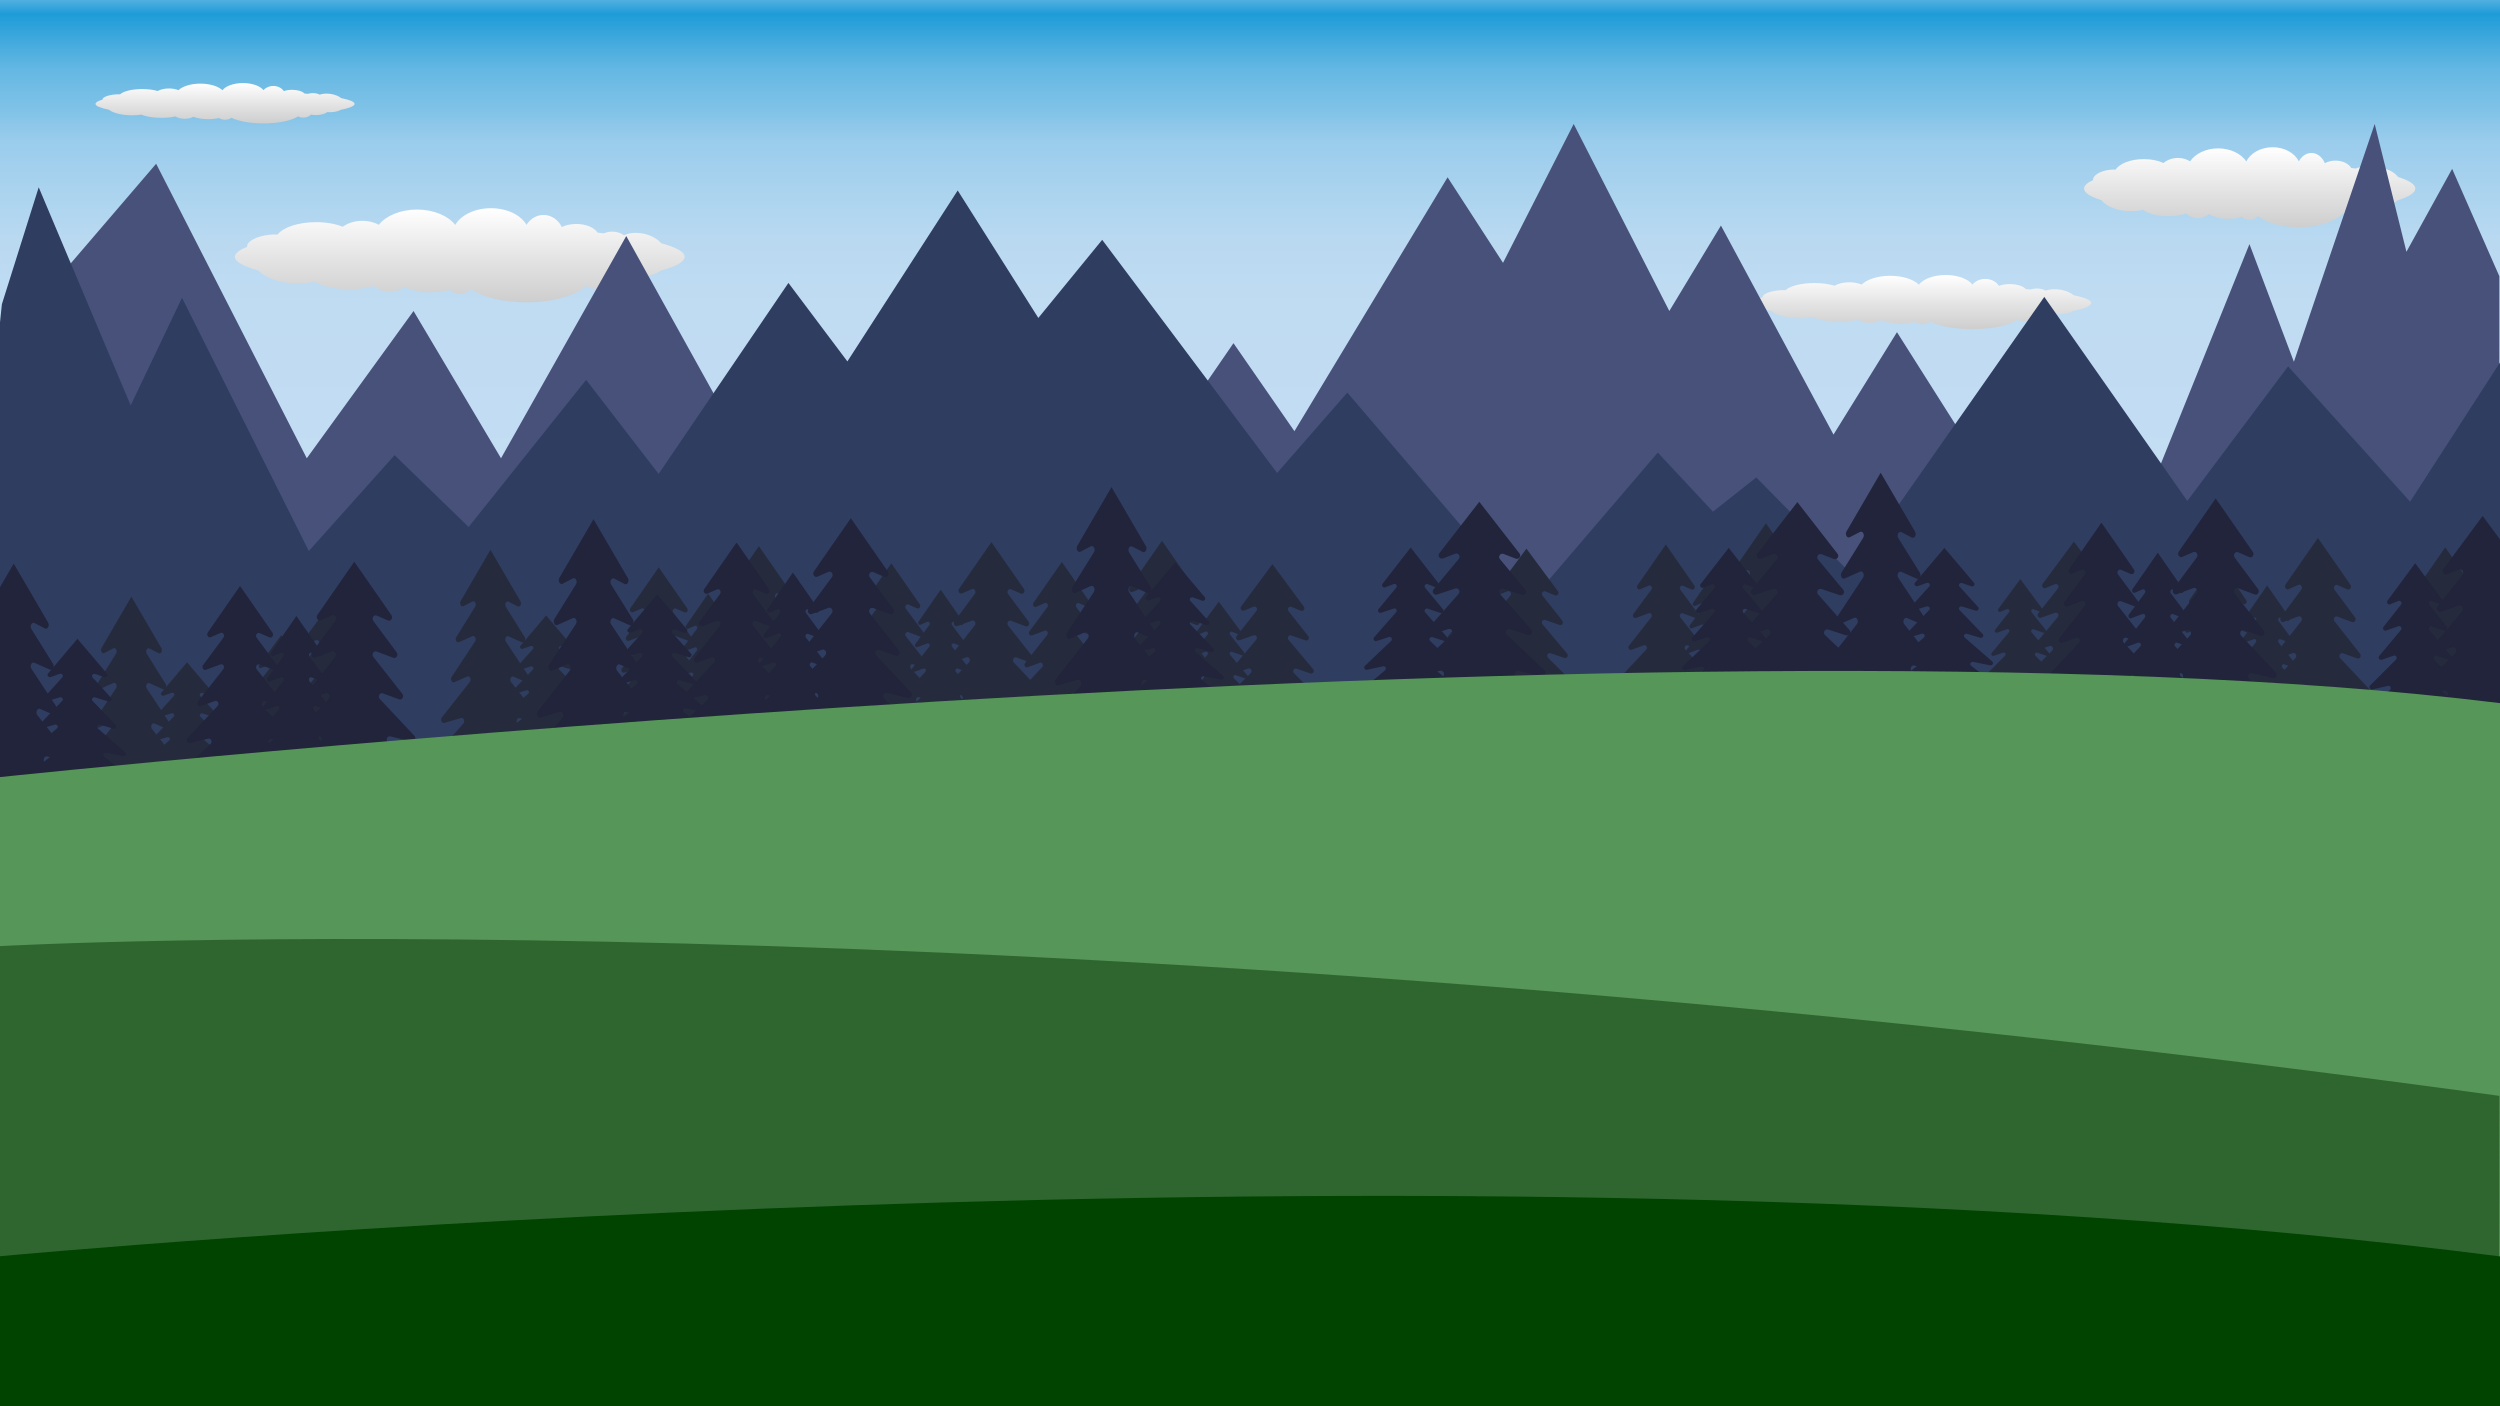 <?xml version="1.0" encoding="UTF-8"?><svg xmlns="http://www.w3.org/2000/svg" width="2954.05" height="1661.66" xmlns:xlink="http://www.w3.org/1999/xlink" viewBox="0 0 2954.05 1661.66"><rect x="0" y="0" width="2954.05" height="1661.66" fill="#808080" stroke="none"/><defs><style>.cls-1{fill:url(#linear-gradient-2);}.cls-2{fill:#21243a;}.cls-3{fill:url(#linear-gradient-6);}.cls-4{fill:#252b3d;}.cls-5{fill:#2e3d60;}.cls-6{fill:url(#linear-gradient-11);}.cls-7{fill:url(#linear-gradient-10);}.cls-8{fill:#47517a;}.cls-9{fill:#2f6630;}.cls-10{fill:url(#linear-gradient-5);}.cls-11{fill:#569658;}.cls-12{fill:#040;}.cls-13{fill:url(#linear-gradient-7);}.cls-14{fill:url(#linear-gradient-9);}.cls-15{fill:url(#linear-gradient-3);}.cls-16{fill:url(#linear-gradient);}.cls-17{fill:url(#linear-gradient-4);}.cls-18{fill:url(#linear-gradient-8);}</style><linearGradient id="linear-gradient" x1="1488" y1="1661" x2="1488" y2="0" gradientUnits="userSpaceOnUse"><stop offset="0" stop-color="#cce0f4"/><stop offset="0" stop-color="#c6def3"/><stop offset="0" stop-color="#c6def3"/><stop offset="0" stop-color="#c4ddf3"/><stop offset="0" stop-color="#c3ddf3"/><stop offset=".67" stop-color="#c3ddf3"/><stop offset=".78" stop-color="#c0dcf2"/><stop offset=".83" stop-color="#b9d9f1"/><stop offset=".86" stop-color="#acd4ef"/><stop offset=".9" stop-color="#9accec"/><stop offset=".92" stop-color="#82c3e8"/><stop offset=".95" stop-color="#65b8e3"/><stop offset=".97" stop-color="#43aadd"/><stop offset=".99" stop-color="#1e9cd7"/><stop offset="1" stop-color="#51b0e0"/><stop offset="1" stop-color="#1b98d4"/><stop offset="1" stop-color="#0075be"/><stop offset="1" stop-color="#005b97"/><stop offset="1" stop-color="#005e9b"/></linearGradient><linearGradient id="linear-gradient-2" x1="543.28" y1="357.27" x2="543.28" y2="246" gradientUnits="userSpaceOnUse"><stop offset="0" stop-color="#cecece"/><stop offset=".39" stop-color="#e0e0e0"/><stop offset="1" stop-color="#fff"/></linearGradient><linearGradient id="linear-gradient-3" x1="2271.5" y1="389" x2="2271.5" y2="325" xlink:href="#linear-gradient-2"/><linearGradient id="linear-gradient-4" x1="2658.28" y1="268.55" x2="2658.28" y2="174" xlink:href="#linear-gradient-2"/><linearGradient id="linear-gradient-5" x1="265.92" y1="145.85" x2="265.92" y2="98.14" xlink:href="#linear-gradient-2"/><linearGradient id="linear-gradient-6" x1="2483.14" y1="617.79" x2="2483.14" y2="617.38" xlink:href="#linear-gradient"/><linearGradient id="linear-gradient-7" x1="2483.05" y1="617.62" x2="2483.05" y2="617.55" xlink:href="#linear-gradient"/><linearGradient id="linear-gradient-8" x1="283.69" y1="692.61" x2="283.69" y2="692.2" xlink:href="#linear-gradient"/><linearGradient id="linear-gradient-9" x1="283.61" y1="692.44" x2="283.61" y2="692.37" xlink:href="#linear-gradient"/><linearGradient id="linear-gradient-10" x1="870.4" y1="641.18" x2="870.4" y2="640.77" xlink:href="#linear-gradient"/><linearGradient id="linear-gradient-11" x1="870.32" y1="641.01" x2="870.32" y2="640.94" xlink:href="#linear-gradient"/></defs><g id="Layer_7"><rect class="cls-16" width="2976" height="1661"/></g><g id="Layer_14"><path class="cls-1" d="m809,303.5c0,5.86-10.21,11.39-28.34,16.29-3,2.54-8.27,4.81-14.48,5.95-4.83.89-9.37.93-12.89.29.15-.13.3-.28.44-.42-.44.08-.88.15-1.33.23.29.07.58.13.89.18-5.48,5.1-13.94,8.36-23.42,8.36-3.65,0-7.15-.48-10.38-1.37-3.38,5-9.09,8.29-15.56,8.29-4.04,0-7.8-1.28-10.86-3.48-12.81,11.52-39.75,19.45-70.92,19.45-27.49,0-51.69-6.17-65.81-15.53-3.35,3.34-7.97,5.41-13.06,5.41-4.73,0-9.06-1.79-12.33-4.73-6.48,1.99-14.03,3.13-22.07,3.13-11.98,0-22.85-2.53-30.77-6.63.12-.1.24-.2.36-.31-.33-.01-.67-.02-1.01-.03.21.12.43.23.65.34-4.12,3.39-10.5,5.57-17.66,5.57-7.84,0-14.75-2.61-18.77-6.56-8.09,2.45-18.18,3.9-29.13,3.9-17.03,0-32.01-3.52-40.57-8.83-6.02,1.24-12.6,1.91-19.51,1.91-21,0-39.07-6.27-47.13-15.28-17.77-4.86-27.77-10.33-27.77-16.13,0-4.14,5.1-8.12,14.5-11.83-.01-.07-.02-.14-.03-.21-.69-5.99,10.76-12.25,25.56-13.98,3.67-.43,7.2-.54,10.44-.37,6.69-8.52,24.45-14.61,45.33-14.61,12.11,0,23.17,2.04,31.64,5.44,5.9-4.34,14.09-7.03,23.15-7.03,7.32,0,14.07,1.76,19.52,4.73,8.36-10.71,25.4-18.04,45.06-18.04s36.87,7.41,45.18,18.2c6.59-11.59,22.98-19.8,42.15-19.8s35.41,8.13,42.06,19.64c4.38-7.03,11.76-11.65,20.13-11.65,9.36,0,17.49,5.78,21.56,14.25,4.65-2.25,10.6-3.6,17.08-3.6,11.5,0,21.33,4.25,25.21,10.25,2.55.27,5.05.54,7.51.83,2.9-1.29,6.28-2.03,9.89-2.03,5.41,0,10.31,1.66,13.81,4.32,6.13-2.97,14.79-3.8,23.84-1.74,8.59,1.96,15.74,6.12,20.09,11.11,17.76,4.85,27.75,10.33,27.75,16.12Z"/><path class="cls-15" d="m2471,358.07c0,3.37-7.67,6.55-21.28,9.37-2.25,1.46-6.21,2.77-10.87,3.42-3.63.51-7.03.54-9.68.17.11-.08.22-.16.33-.24-.33.05-.66.09-1,.13.21.04.44.07.67.1-4.11,2.93-10.46,4.81-17.59,4.81-2.74,0-5.37-.28-7.79-.79-2.54,2.88-6.82,4.77-11.68,4.77-3.04,0-5.85-.74-8.15-2-9.62,6.62-29.85,11.19-53.25,11.19-20.64,0-38.81-3.55-49.41-8.93-2.51,1.92-5.98,3.11-9.8,3.11-3.55,0-6.8-1.03-9.26-2.72-4.87,1.15-10.53,1.8-16.57,1.8-9,0-17.16-1.45-23.11-3.82.09-.06.18-.12.27-.18-.25,0-.5-.01-.76-.02.16.07.32.13.48.2-3.09,1.95-7.88,3.2-13.26,3.2-5.89,0-11.07-1.5-14.09-3.78-6.07,1.41-13.65,2.24-21.87,2.24-12.79,0-24.03-2.02-30.46-5.08-4.52.71-9.46,1.1-14.64,1.1-15.77,0-29.33-3.61-35.38-8.79-13.34-2.79-20.85-5.94-20.85-9.28,0-2.38,3.83-4.67,10.89-6.8,0-.04-.01-.08-.02-.12-.52-3.44,8.08-7.04,19.19-8.04,2.75-.24,5.4-.31,7.84-.21,5.02-4.9,18.36-8.4,34.03-8.4,9.09,0,17.4,1.18,23.75,3.13,4.43-2.5,10.58-4.05,17.38-4.05,5.5,0,10.57,1.01,14.65,2.72,6.28-6.16,19.07-10.37,33.83-10.37s27.68,4.26,33.92,10.47c4.95-6.67,17.26-11.39,31.65-11.39s26.59,4.68,31.58,11.29c3.29-4.05,8.83-6.7,15.11-6.7,7.03,0,13.13,3.32,16.19,8.2,3.49-1.3,7.96-2.07,12.82-2.07,8.64,0,16.01,2.45,18.92,5.9,1.91.15,3.79.31,5.64.47,2.17-.74,4.71-1.17,7.43-1.17,4.06,0,7.74.95,10.37,2.49,4.61-1.71,11.11-2.19,17.9-1,6.45,1.13,11.82,3.52,15.08,6.39,13.33,2.79,20.83,5.94,20.83,9.27Z"/><path class="cls-17" d="m2854,222.86c0,4.98-7.52,9.68-20.87,13.84-2.21,2.16-6.09,4.09-10.67,5.05-3.56.76-6.9.79-9.49.24.11-.11.22-.24.32-.35-.32.07-.65.13-.98.2.21.06.43.11.66.15-4.04,4.33-10.27,7.1-17.25,7.1-2.69,0-5.26-.41-7.65-1.16-2.49,4.25-6.69,7.04-11.46,7.04-2.98,0-5.74-1.09-8-2.95-9.43,9.79-29.28,16.53-52.24,16.53-20.25,0-38.08-5.24-48.47-13.2-2.46,2.84-5.87,4.6-9.62,4.6-3.49,0-6.67-1.52-9.08-4.02-4.78,1.69-10.33,2.66-16.26,2.66-8.83,0-16.83-2.15-22.67-5.64.09-.09.18-.17.27-.26-.25,0-.5-.02-.74-.03.16.1.32.19.48.29-3.03,2.88-7.73,4.73-13.01,4.73-5.77,0-10.86-2.22-13.82-5.58-5.96,2.08-13.39,3.32-21.46,3.32-12.55,0-23.58-2.99-29.88-7.51-4.43,1.05-9.28,1.62-14.37,1.62-15.47,0-28.78-5.33-34.71-12.98-13.09-4.13-20.46-8.78-20.46-13.71,0-3.52,3.76-6.9,10.68-10.05,0-.06-.01-.12-.02-.18-.51-5.09,7.92-10.41,18.83-11.88,2.7-.36,5.3-.46,7.69-.32,4.92-7.24,18.01-12.41,33.39-12.41,8.92,0,17.07,1.74,23.3,4.62,4.35-3.69,10.38-5.98,17.05-5.98,5.39,0,10.37,1.49,14.37,4.02,6.16-9.1,18.71-15.33,33.19-15.33s27.16,6.29,33.28,15.46c4.85-9.85,16.93-16.82,31.05-16.82s26.08,6.91,30.98,16.68c3.22-5.98,8.66-9.9,14.83-9.9,6.9,0,12.89,4.91,15.88,12.11,3.42-1.91,7.81-3.06,12.58-3.06,8.47,0,15.71,3.61,18.57,8.71,1.88.23,3.72.46,5.53.7,2.13-1.09,4.62-1.72,7.29-1.72,3.98,0,7.59,1.41,10.17,3.67,4.52-2.52,10.9-3.23,17.56-1.47,6.32,1.66,11.59,5.2,14.8,9.44,13.08,4.12,20.44,8.78,20.44,13.7Z"/><path class="cls-10" d="m419,122.79c0,2.51-5.88,4.89-16.33,6.98-1.73,1.09-4.77,2.06-8.34,2.55-2.78.38-5.4.4-7.43.12.09-.06.17-.12.25-.18-.25.03-.51.07-.77.1.16.03.34.05.51.08-3.16,2.18-8.03,3.58-13.49,3.58-2.1,0-4.12-.21-5.98-.59-1.95,2.15-5.24,3.55-8.96,3.55-2.33,0-4.49-.55-6.26-1.49-7.38,4.94-22.9,8.34-40.85,8.34-15.84,0-29.78-2.65-37.91-6.66-1.93,1.43-4.59,2.32-7.52,2.32-2.73,0-5.22-.77-7.1-2.03-3.74.85-8.08,1.34-12.72,1.34-6.9,0-13.16-1.08-17.73-2.84.07-.04.14-.09.21-.13-.19,0-.39,0-.58-.01.12.05.25.1.37.15-2.37,1.45-6.05,2.39-10.17,2.39-4.52,0-8.5-1.12-10.81-2.81-4.66,1.05-10.47,1.67-16.78,1.67-9.81,0-18.44-1.51-23.37-3.79-3.47.53-7.26.82-11.24.82-12.1,0-22.51-2.69-27.15-6.55-10.24-2.08-16-4.43-16-6.92,0-1.78,2.94-3.48,8.35-5.07,0-.03,0-.06-.02-.09-.4-2.57,6.2-5.25,14.73-5.99,2.11-.18,4.15-.23,6.02-.16,3.85-3.65,14.09-6.26,26.11-6.26,6.98,0,13.35.88,18.23,2.33,3.4-1.86,8.12-3.02,13.33-3.02,4.22,0,8.11.75,11.24,2.03,4.81-4.59,14.63-7.73,25.96-7.73s21.24,3.18,26.03,7.8c3.8-4.97,13.24-8.49,24.28-8.49s20.4,3.49,24.23,8.42c2.52-3.02,6.78-4.99,11.6-4.99,5.39,0,10.08,2.48,12.42,6.11,2.68-.97,6.1-1.55,9.84-1.55,6.63,0,12.29,1.82,14.52,4.4,1.47.11,2.91.23,4.33.35,1.67-.55,3.62-.87,5.7-.87,3.12,0,5.94.71,7.96,1.85,3.53-1.27,8.52-1.63,13.73-.74,4.95.84,9.07,2.62,11.57,4.76,10.23,2.08,15.98,4.43,15.98,6.91Z"/></g><g id="Layer_5"><polyline class="cls-8" points="-1.18 1620.72 0 408.69 184.5 193.5 362.5 541.5 488.65 367.5 592 541.5 740 278.93 938.5 636.5 1036 513.13 1080.5 557.5 1137.5 481.5 1270.5 677.5 1457.5 405.5 1529.5 509.5 1710.5 209.5 1776 310.58 1859.5 146.5 1972.5 367.5 2033.5 266.5 2166.5 513.5 2241.5 392.5 2362 582.76 2438.5 490.5 2526.5 614.5 2658 288.43 2710.5 427.5 2806 146.5 2843.5 297.5 2897.5 199.5 2953.28 326.41 2952.84 1662.05 -1.22 1662.05 -1.18 1620.72"/></g><g id="Layer_6"><polyline class="cls-5" points="-127.52 1609.01 3261.58 1620.72 3264.15 472.61 3053.16 274.76 2847.85 592.83 2703.67 432.94 2584.55 591.92 2415.58 350.82 2186.72 677.57 2075.25 564.17 2024.05 604.64 1958.9 534.8 1805.69 713.81 1592.01 463.91 1509.08 558.89 1302.37 283.37 1226.91 375.7 1131.63 225.06 1001.29 427.06 931.62 334.3 778.25 560.03 692.59 448.89 553.74 622.7 466.27 537.88 364.92 651.12 215.08 351.91 154.41 479.09 45.74 221.31 2.23 359.48"/><line class="cls-5" x1="2.23" y1="359.48" x2="-59.41" y2="269.5"/></g><g id="Layer_11"><path class="cls-4" d="m2432.9,828.53c-15.28-3.23-30.55-6.46-45.82-9.69-15.18,3.18-30.36,6.36-45.55,9.54-2.18.55-3.57-2.39-1.85-3.91l23.88-21.09c1.7-1.5.36-4.41-1.8-3.92l-14.83,3.37c-2.1.48-3.46-2.27-1.9-3.83l24.19-24.17c1.64-1.64.04-4.51-2.11-3.77l-11.37,3.89c-2.05.7-3.67-1.92-2.24-3.63l20.32-24.26c1.44-1.72-.19-4.34-2.25-3.62l-11.72,4.1c-2.03.71-3.66-1.84-2.29-3.57l16.36-20.71c1.4-1.78-.34-4.37-2.39-3.54l-7.81,3.18c-2.01.82-3.75-1.69-2.43-3.48l25.92-35.05.02-.02.1.13,26,35.11c1.33,1.8-.44,4.29-2.46,3.47l-7.86-3.2c-2.05-.84-3.82,1.74-2.41,3.53l16.41,20.76c1.37,1.74-.28,4.28-2.32,3.56l-11.8-4.14c-2.07-.73-3.72,1.89-2.28,3.61l20.39,24.31c1.44,1.72-.2,4.33-2.26,3.62l-11.45-3.92c-2.16-.74-3.78,2.11-2.13,3.76l24.29,24.23c1.57,1.56.19,4.3-1.93,3.82l-14.92-3.42c-2.18-.5-3.54,2.41-1.83,3.91l23.99,21.16c1.73,1.52.32,4.45-1.87,3.9Z"/><path class="cls-4" d="m2515.55,845.15c-21.74-4.59-43.47-9.19-65.2-13.78-21.61,4.52-43.21,9.05-64.81,13.57-3.1.78-5.08-3.4-2.63-5.56l33.99-30.01c2.42-2.14.52-6.28-2.56-5.58l-21.1,4.8c-2.98.68-4.92-3.23-2.7-5.45l34.42-34.39c2.34-2.34.06-6.41-3-5.37l-16.18,5.53c-2.92,1-5.22-2.73-3.18-5.16l28.92-34.52c2.05-2.44-.27-6.18-3.2-5.15l-16.68,5.84c-2.88,1.01-5.21-2.62-3.26-5.09l23.28-29.48c2-2.53-.49-6.21-3.4-5.03l-11.12,4.52c-2.86,1.16-5.34-2.4-3.46-4.95l36.88-49.88.02-.03.14.19,36.99,49.96c1.89,2.56-.62,6.11-3.5,4.94l-11.18-4.56c-2.92-1.19-5.44,2.48-3.44,5.02l23.36,29.53c1.95,2.47-.4,6.09-3.3,5.07l-16.79-5.89c-2.94-1.03-5.3,2.69-3.24,5.14l29.02,34.59c2.05,2.44-.28,6.15-3.22,5.15l-16.29-5.58c-3.08-1.06-5.38,3.01-3.03,5.35l34.56,34.48c2.23,2.22.26,6.12-2.74,5.43l-21.23-4.86c-3.1-.71-5.03,3.42-2.6,5.56l34.13,30.11c2.46,2.17.46,6.34-2.67,5.55Z"/><path class="cls-4" d="m2724.89,846.54c-15.38-3.46-30.76-6.93-46.15-10.39-15.29,3.41-30.58,6.82-45.87,10.24-2.2.59-3.59-2.56-1.86-4.19l24.05-22.63c1.71-1.61.37-4.73-1.81-4.21l-14.93,3.62c-2.11.51-3.48-2.44-1.91-4.11l24.36-25.93c1.66-1.76.04-4.83-2.12-4.05l-11.45,4.17c-2.07.75-3.7-2.06-2.25-3.89l20.47-26.03c1.45-1.84-.19-4.66-2.27-3.89l-11.81,4.4c-2.04.76-3.69-1.97-2.31-3.84l16.48-22.23c1.41-1.91-.35-4.69-2.4-3.8l-7.87,3.41c-2.02.88-3.78-1.81-2.45-3.73l26.1-37.61.02-.02.1.14,26.18,37.67c1.34,1.93-.44,4.61-2.48,3.72l-7.91-3.44c-2.07-.9-3.85,1.87-2.43,3.78l16.53,22.27c1.38,1.86-.28,4.59-2.34,3.82l-11.88-4.44c-2.08-.78-3.75,2.03-2.29,3.87l20.54,26.08c1.45,1.84-.2,4.64-2.28,3.88l-11.53-4.21c-2.18-.8-3.81,2.27-2.15,4.03l24.46,26c1.58,1.68.19,4.61-1.94,4.1l-15.03-3.67c-2.2-.54-3.56,2.58-1.84,4.2l24.16,22.7c1.74,1.63.32,4.78-1.89,4.18Z"/><path class="cls-4" d="m2679.38,858.65c-19.69-4.43-39.37-8.87-59.05-13.3-19.57,4.37-39.13,8.73-58.7,13.1-2.81.75-4.6-3.28-2.38-5.37l30.78-28.96c2.19-2.06.47-6.06-2.32-5.38l-19.11,4.63c-2.7.65-4.46-3.12-2.45-5.26l31.17-33.18c2.12-2.25.06-6.19-2.71-5.18l-14.66,5.34c-2.65.96-4.73-2.63-2.88-4.98l26.19-33.31c1.85-2.36-.25-5.96-2.9-4.97l-15.11,5.63c-2.61.97-4.72-2.53-2.95-4.91l21.08-28.44c1.81-2.44-.44-6-3.08-4.86l-10.07,4.36c-2.59,1.12-4.84-2.32-3.13-4.78l33.4-48.13.02-.03.13.18,33.5,48.21c1.71,2.47-.56,5.89-3.17,4.76l-10.13-4.4c-2.65-1.15-4.93,2.4-3.11,4.84l21.15,28.5c1.77,2.39-.36,5.87-2.99,4.89l-15.2-5.68c-2.67-1-4.8,2.6-2.94,4.96l26.28,33.38c1.85,2.36-.25,5.94-2.92,4.96l-14.75-5.39c-2.79-1.02-4.87,2.9-2.75,5.16l31.3,33.27c2.02,2.14.24,5.9-2.48,5.24l-19.23-4.69c-2.81-.69-4.56,3.3-2.36,5.37l30.91,29.05c2.23,2.09.41,6.12-2.42,5.35Z"/><polygon class="cls-4" points="2620.66 660.5 2620.66 660.86 2620.54 660.68 2620.66 660.5"/><polygon class="cls-4" points="2620.54 660.68 2620.51 660.71 2620.51 660.65 2620.54 660.68"/><path class="cls-4" d="m2806.12,861.9c-22.5-5.07-44.99-10.13-67.49-15.2-22.37,4.99-44.72,9.98-67.09,14.97-3.21.86-5.25-3.75-2.72-6.13l35.18-33.1c2.51-2.36.54-6.92-2.65-6.15l-21.84,5.29c-3.09.75-5.1-3.56-2.8-6.01l35.63-37.93c2.42-2.58.06-7.07-3.1-5.92l-16.75,6.1c-3.03,1.1-5.41-3.01-3.3-5.69l29.94-38.07c2.12-2.69-.28-6.81-3.31-5.68l-17.27,6.44c-2.99,1.11-5.39-2.89-3.38-5.61l24.1-32.51c2.07-2.79-.51-6.85-3.52-5.55l-11.51,4.99c-2.96,1.28-5.53-2.65-3.58-5.46l38.18-55.01.02-.03.14.21,38.29,55.1c1.96,2.82-.65,6.74-3.62,5.45l-11.57-5.02c-3.03-1.31-5.63,2.74-3.56,5.53l24.18,32.57c2.02,2.73-.41,6.71-3.42,5.59l-17.37-6.5c-3.05-1.14-5.48,2.97-3.35,5.67l30.04,38.15c2.12,2.69-.29,6.79-3.33,5.67l-16.86-6.16c-3.19-1.17-5.57,3.32-3.14,5.9l35.77,38.03c2.31,2.45.27,6.75-2.84,5.99l-21.98-5.36c-3.21-.78-5.21,3.77-2.69,6.14l35.33,33.2c2.54,2.39.47,6.99-2.76,6.12Z"/><path class="cls-4" d="m698.68,874.41c-17.85-3.29-35.71-6.59-53.56-9.88-17.75,3.25-35.49,6.49-53.24,9.74-2.55.56-4.17-2.44-2.16-3.99l27.92-21.53c1.99-1.53.43-4.5-2.11-4l-17.33,3.44c-2.45.48-4.04-2.32-2.22-3.91l28.28-24.67c1.92-1.68.05-4.6-2.46-3.85l-13.29,3.97c-2.4.72-4.29-1.96-2.62-3.7l23.76-24.76c1.68-1.75-.23-4.43-2.63-3.7l-13.7,4.19c-2.37.72-4.28-1.88-2.68-3.65l19.12-21.14c1.64-1.81-.4-4.46-2.79-3.61l-9.13,3.24c-2.35.83-4.39-1.72-2.84-3.55l30.3-35.77.02-.02.11.13,30.39,35.83c1.55,1.84-.51,4.38-2.87,3.54l-9.18-3.27c-2.4-.85-4.47,1.78-2.82,3.6l19.19,21.18c1.6,1.77-.33,4.36-2.71,3.64l-13.79-4.23c-2.42-.74-4.35,1.93-2.66,3.69l23.84,24.81c1.68,1.75-.23,4.41-2.65,3.69l-13.38-4c-2.53-.76-4.42,2.16-2.49,3.84l28.39,24.73c1.83,1.59.22,4.39-2.25,3.9l-17.44-3.49c-2.55-.51-4.13,2.45-2.14,3.99l28.04,21.59c2.02,1.55.37,4.55-2.19,3.98Z"/><path class="cls-4" d="m641.62,898.56c-20.76-5.57-41.51-11.15-62.27-16.72-20.64,5.49-41.26,10.98-61.9,16.47-2.96.95-4.85-4.13-2.51-6.75l32.46-36.41c2.31-2.6.49-7.62-2.45-6.77l-20.15,5.82c-2.85.82-4.7-3.92-2.58-6.61l32.87-41.72c2.23-2.83.06-7.78-2.86-6.51l-15.46,6.71c-2.79,1.21-4.99-3.31-3.04-6.26l27.62-41.87c1.95-2.96-.26-7.49-3.06-6.25l-15.93,7.08c-2.75,1.22-4.98-3.18-3.11-6.17l22.23-35.75c1.91-3.07-.47-7.54-3.24-6.11l-10.62,5.48c-2.73,1.41-5.1-2.91-3.3-6.01l35.22-60.51.02-.04.13.23,35.33,60.61c1.81,3.1-.6,7.41-3.34,5.99l-10.68-5.53c-2.79-1.44-5.19,3.01-3.28,6.09l22.31,35.83c1.87,3-.38,7.38-3.15,6.15l-16.03-7.15c-2.81-1.25-5.06,3.27-3.1,6.23l27.71,41.96c1.95,2.96-.27,7.47-3.08,6.24l-15.55-6.77c-2.94-1.28-5.14,3.65-2.9,6.49l33.01,41.83c2.13,2.7.25,7.42-2.62,6.59l-20.28-5.9c-2.96-.86-4.81,4.15-2.48,6.75l32.6,36.52c2.35,2.63.43,7.69-2.55,6.73Z"/><path class="cls-4" d="m274.37,929.76c-17.85-3.29-35.71-6.59-53.56-9.88-17.75,3.25-35.49,6.49-53.24,9.74-2.55.56-4.17-2.44-2.16-3.99l27.92-21.53c1.99-1.53.43-4.5-2.11-4l-17.33,3.44c-2.45.48-4.04-2.32-2.22-3.91l28.28-24.67c1.92-1.68.05-4.6-2.46-3.85l-13.29,3.97c-2.4.72-4.29-1.96-2.62-3.7l23.76-24.76c1.68-1.75-.23-4.43-2.63-3.7l-13.7,4.19c-2.37.72-4.28-1.88-2.68-3.65l19.12-21.14c1.64-1.81-.4-4.46-2.79-3.61l-9.13,3.24c-2.35.83-4.39-1.72-2.84-3.55l30.3-35.77.02-.02.11.13,30.39,35.83c1.55,1.84-.51,4.38-2.87,3.54l-9.18-3.27c-2.4-.85-4.47,1.78-2.82,3.6l19.19,21.18c1.6,1.77-.33,4.36-2.71,3.64l-13.79-4.23c-2.42-.74-4.35,1.93-2.66,3.69l23.84,24.81c1.68,1.75-.23,4.41-2.65,3.69l-13.38-4c-2.53-.76-4.42,2.16-2.49,3.84l28.39,24.73c1.83,1.59.22,4.39-2.25,3.9l-17.44-3.49c-2.55-.51-4.13,2.45-2.14,3.99l28.04,21.59c2.02,1.55.37,4.55-2.19,3.98Z"/><path class="cls-4" d="m217.32,953.91c-20.76-5.57-41.51-11.15-62.27-16.72-20.64,5.49-41.26,10.98-61.9,16.47-2.96.95-4.85-4.13-2.51-6.75l32.46-36.41c2.31-2.6.49-7.62-2.45-6.77l-20.15,5.82c-2.85.82-4.7-3.92-2.58-6.61l32.87-41.72c2.23-2.83.06-7.78-2.86-6.51l-15.46,6.71c-2.79,1.21-4.99-3.31-3.04-6.26l27.62-41.87c1.95-2.96-.26-7.49-3.06-6.25l-15.93,7.08c-2.75,1.22-4.98-3.18-3.11-6.17l22.23-35.75c1.91-3.07-.47-7.54-3.24-6.11l-10.62,5.48c-2.73,1.41-5.1-2.91-3.3-6.01l35.22-60.51.02-.04.13.23,35.33,60.61c1.81,3.1-.6,7.41-3.34,5.99l-10.68-5.53c-2.79-1.44-5.19,3.01-3.28,6.09l22.31,35.83c1.87,3-.38,7.38-3.15,6.15l-16.03-7.15c-2.81-1.25-5.06,3.27-3.1,6.23l27.71,41.96c1.95,2.96-.27,7.47-3.08,6.24l-15.55-6.77c-2.94-1.28-5.14,3.65-2.9,6.49l33.01,41.83c2.13,2.7.25,7.42-2.62,6.59l-20.28-5.9c-2.96-.86-4.81,4.15-2.48,6.75l32.6,36.52c2.35,2.63.43,7.69-2.55,6.73Z"/><path class="cls-4" d="m1485.81,855.15c-15.28-3.23-30.55-6.46-45.82-9.69-15.18,3.18-30.36,6.36-45.55,9.54-2.18.55-3.57-2.39-1.85-3.91l23.88-21.09c1.7-1.5.36-4.41-1.8-3.92l-14.83,3.37c-2.1.48-3.46-2.27-1.9-3.83l24.19-24.17c1.64-1.64.04-4.51-2.11-3.77l-11.37,3.89c-2.05.7-3.67-1.92-2.24-3.63l20.32-24.26c1.44-1.72-.19-4.34-2.25-3.62l-11.72,4.1c-2.03.71-3.66-1.84-2.29-3.57l16.36-20.71c1.4-1.78-.34-4.37-2.39-3.54l-7.81,3.18c-2.01.82-3.75-1.69-2.43-3.48l25.92-35.05.02-.02.1.13,26,35.11c1.33,1.8-.44,4.29-2.46,3.47l-7.86-3.2c-2.05-.84-3.82,1.74-2.41,3.53l16.41,20.76c1.37,1.74-.28,4.28-2.32,3.56l-11.8-4.14c-2.07-.73-3.72,1.89-2.28,3.61l20.39,24.31c1.44,1.72-.2,4.33-2.26,3.62l-11.45-3.92c-2.16-.74-3.78,2.11-2.13,3.76l24.29,24.23c1.57,1.56.19,4.3-1.93,3.82l-14.92-3.42c-2.18-.5-3.54,2.41-1.83,3.91l23.99,21.16c1.73,1.52.32,4.45-1.87,3.9Z"/><path class="cls-4" d="m1568.46,871.76c-21.74-4.59-43.47-9.19-65.2-13.78-21.61,4.52-43.21,9.05-64.81,13.57-3.1.78-5.08-3.4-2.63-5.56l33.99-30.01c2.42-2.14.52-6.28-2.56-5.58l-21.1,4.8c-2.98.68-4.92-3.23-2.7-5.45l34.42-34.39c2.34-2.34.06-6.41-3-5.37l-16.18,5.53c-2.92,1-5.22-2.73-3.18-5.16l28.92-34.52c2.05-2.44-.27-6.18-3.2-5.15l-16.68,5.84c-2.88,1.01-5.21-2.62-3.26-5.09l23.28-29.48c2-2.53-.49-6.21-3.4-5.03l-11.12,4.52c-2.86,1.16-5.34-2.4-3.46-4.95l36.88-49.88.02-.03.14.19,36.99,49.96c1.89,2.56-.62,6.11-3.5,4.94l-11.18-4.56c-2.92-1.19-5.44,2.48-3.44,5.02l23.36,29.53c1.95,2.47-.4,6.09-3.3,5.07l-16.79-5.89c-2.94-1.03-5.3,2.69-3.24,5.14l29.02,34.59c2.05,2.44-.28,6.15-3.22,5.15l-16.29-5.58c-3.08-1.06-5.38,3.01-3.03,5.35l34.56,34.48c2.23,2.22.26,6.12-2.74,5.43l-21.23-4.86c-3.1-.71-5.03,3.42-2.6,5.56l34.13,30.11c2.46,2.17.46,6.34-2.67,5.55Z"/><path class="cls-4" d="m1157.52,851.52c-15.38-3.46-30.76-6.93-46.15-10.39-15.29,3.41-30.58,6.82-45.87,10.24-2.2.59-3.59-2.56-1.86-4.19l24.05-22.63c1.71-1.61.37-4.73-1.81-4.21l-14.93,3.62c-2.11.51-3.48-2.44-1.91-4.11l24.36-25.93c1.66-1.76.04-4.83-2.12-4.05l-11.45,4.17c-2.07.75-3.7-2.06-2.25-3.89l20.47-26.03c1.45-1.84-.19-4.66-2.27-3.89l-11.81,4.4c-2.04.76-3.69-1.97-2.31-3.84l16.48-22.23c1.41-1.91-.35-4.69-2.4-3.8l-7.87,3.41c-2.02.88-3.78-1.81-2.45-3.73l26.1-37.61.02-.02.1.14,26.18,37.67c1.34,1.93-.44,4.61-2.48,3.72l-7.91-3.44c-2.07-.9-3.85,1.87-2.43,3.78l16.53,22.27c1.38,1.86-.28,4.59-2.34,3.82l-11.88-4.44c-2.08-.78-3.75,2.03-2.29,3.87l20.54,26.08c1.45,1.84-.2,4.64-2.28,3.88l-11.53-4.21c-2.18-.8-3.81,2.27-2.15,4.03l24.46,26c1.58,1.68.19,4.61-1.94,4.1l-15.03-3.67c-2.2-.54-3.56,2.58-1.84,4.2l24.16,22.7c1.74,1.63.32,4.78-1.89,4.18Z"/><path class="cls-4" d="m1112.02,863.63c-19.69-4.43-39.37-8.87-59.05-13.3-19.57,4.37-39.13,8.73-58.7,13.1-2.81.75-4.6-3.28-2.38-5.37l30.78-28.96c2.19-2.06.47-6.06-2.32-5.38l-19.11,4.63c-2.7.65-4.46-3.12-2.45-5.26l31.17-33.18c2.12-2.25.06-6.19-2.71-5.18l-14.66,5.34c-2.65.96-4.73-2.63-2.88-4.98l26.19-33.31c1.85-2.36-.25-5.96-2.9-4.97l-15.11,5.63c-2.61.97-4.72-2.53-2.95-4.91l21.08-28.44c1.81-2.44-.44-6-3.08-4.86l-10.07,4.36c-2.59,1.12-4.84-2.32-3.13-4.78l33.4-48.13.02-.03.13.18,33.5,48.21c1.71,2.47-.56,5.89-3.17,4.76l-10.13-4.4c-2.65-1.15-4.93,2.4-3.11,4.84l21.15,28.5c1.77,2.39-.36,5.87-2.99,4.89l-15.2-5.68c-2.67-1-4.8,2.6-2.94,4.96l26.28,33.38c1.85,2.36-.25,5.94-2.92,4.96l-14.75-5.39c-2.79-1.02-4.87,2.9-2.75,5.16l31.3,33.27c2.02,2.14.24,5.9-2.48,5.24l-19.23-4.69c-2.81-.69-4.56,3.3-2.36,5.37l30.91,29.05c2.23,2.09.41,6.12-2.42,5.35Z"/><polygon class="cls-4" points="1053.3 665.47 1053.3 665.84 1053.17 665.65 1053.3 665.47"/><polygon class="cls-4" points="1053.17 665.65 1053.15 665.68 1053.15 665.62 1053.17 665.65"/><path class="cls-4" d="m1238.76,866.87c-22.5-5.07-44.99-10.13-67.49-15.2-22.37,4.99-44.72,9.98-67.09,14.97-3.21.86-5.25-3.75-2.72-6.13l35.18-33.1c2.51-2.36.54-6.92-2.65-6.15l-21.84,5.29c-3.09.75-5.1-3.56-2.8-6.01l35.63-37.93c2.42-2.58.06-7.07-3.1-5.92l-16.75,6.1c-3.03,1.1-5.41-3.01-3.3-5.69l29.94-38.07c2.12-2.69-.28-6.81-3.31-5.68l-17.27,6.44c-2.99,1.11-5.39-2.89-3.38-5.61l24.1-32.51c2.07-2.79-.51-6.85-3.52-5.55l-11.51,4.99c-2.96,1.28-5.53-2.65-3.58-5.46l38.18-55.01.02-.03.14.21,38.29,55.1c1.96,2.82-.65,6.74-3.62,5.45l-11.57-5.02c-3.03-1.31-5.63,2.74-3.56,5.53l24.18,32.57c2.02,2.73-.41,6.71-3.42,5.59l-17.37-6.5c-3.05-1.14-5.48,2.97-3.35,5.67l30.04,38.15c2.12,2.69-.29,6.79-3.33,5.67l-16.86-6.16c-3.19-1.17-5.57,3.32-3.14,5.9l35.77,38.03c2.31,2.45.27,6.75-2.84,5.99l-21.98-5.36c-3.21-.78-5.21,3.77-2.69,6.14l35.33,33.2c2.54,2.39.47,6.99-2.76,6.12Z"/><path class="cls-4" d="m882.73,856.27c-15.38-3.46-30.76-6.93-46.15-10.39-15.29,3.41-30.58,6.82-45.87,10.24-2.2.59-3.59-2.56-1.86-4.19l24.05-22.63c1.71-1.61.37-4.73-1.81-4.21l-14.93,3.62c-2.11.51-3.48-2.44-1.91-4.11l24.36-25.93c1.66-1.76.04-4.83-2.12-4.05l-11.45,4.17c-2.07.75-3.7-2.06-2.25-3.89l20.47-26.03c1.45-1.84-.19-4.66-2.27-3.89l-11.81,4.4c-2.04.76-3.69-1.97-2.31-3.84l16.48-22.23c1.41-1.91-.35-4.69-2.4-3.8l-7.87,3.41c-2.02.88-3.78-1.81-2.45-3.73l26.1-37.61.02-.02.1.14,26.18,37.67c1.34,1.93-.44,4.61-2.48,3.72l-7.91-3.44c-2.07-.9-3.85,1.87-2.43,3.78l16.53,22.27c1.38,1.86-.28,4.59-2.34,3.82l-11.88-4.44c-2.08-.78-3.75,2.03-2.29,3.87l20.54,26.08c1.45,1.84-.2,4.64-2.28,3.88l-11.53-4.21c-2.18-.8-3.81,2.27-2.15,4.03l24.46,26c1.58,1.68.19,4.61-1.94,4.1l-15.03-3.67c-2.2-.54-3.56,2.58-1.84,4.2l24.16,22.7c1.74,1.63.32,4.78-1.89,4.18Z"/><path class="cls-4" d="m837.22,868.37c-19.69-4.43-39.37-8.87-59.05-13.3-19.57,4.37-39.13,8.73-58.7,13.1-2.81.75-4.6-3.28-2.38-5.37l30.78-28.96c2.19-2.06.47-6.06-2.32-5.38l-19.11,4.63c-2.7.65-4.46-3.12-2.45-5.26l31.17-33.18c2.12-2.25.06-6.19-2.71-5.18l-14.66,5.34c-2.65.96-4.73-2.63-2.88-4.98l26.19-33.31c1.85-2.36-.25-5.96-2.9-4.97l-15.11,5.63c-2.61.97-4.72-2.53-2.95-4.91l21.08-28.44c1.81-2.44-.44-6-3.08-4.86l-10.07,4.36c-2.59,1.12-4.84-2.32-3.13-4.78l33.4-48.13.02-.03.13.18,33.5,48.21c1.71,2.47-.56,5.89-3.17,4.76l-10.13-4.4c-2.65-1.15-4.93,2.4-3.11,4.84l21.15,28.5c1.77,2.39-.36,5.87-2.99,4.89l-15.2-5.68c-2.67-1-4.8,2.6-2.94,4.96l26.28,33.38c1.85,2.36-.25,5.94-2.92,4.96l-14.75-5.39c-2.79-1.02-4.87,2.9-2.75,5.16l31.3,33.27c2.02,2.14.24,5.9-2.48,5.24l-19.23-4.69c-2.81-.69-4.56,3.3-2.36,5.37l30.91,29.05c2.23,2.09.41,6.12-2.42,5.35Z"/><polygon class="cls-4" points="778.51 670.22 778.51 670.58 778.38 670.4 778.51 670.22"/><polygon class="cls-4" points="778.38 670.4 778.36 670.43 778.36 670.37 778.38 670.4"/><path class="cls-4" d="m963.97,871.62c-22.5-5.07-44.99-10.13-67.49-15.2-22.37,4.99-44.72,9.98-67.09,14.97-3.21.86-5.25-3.75-2.72-6.13l35.18-33.1c2.51-2.36.54-6.92-2.65-6.15l-21.84,5.29c-3.09.75-5.1-3.56-2.8-6.01l35.63-37.93c2.42-2.58.06-7.07-3.1-5.92l-16.75,6.1c-3.03,1.1-5.41-3.01-3.3-5.69l29.94-38.07c2.12-2.69-.28-6.81-3.31-5.68l-17.27,6.44c-2.99,1.11-5.39-2.89-3.38-5.61l24.1-32.51c2.07-2.79-.51-6.85-3.52-5.55l-11.51,4.99c-2.96,1.28-5.53-2.65-3.58-5.46l38.18-55.01.02-.03.14.21,38.29,55.1c1.96,2.82-.65,6.74-3.62,5.45l-11.57-5.02c-3.03-1.31-5.63,2.74-3.56,5.53l24.18,32.57c2.02,2.73-.41,6.71-3.42,5.59l-17.37-6.5c-3.05-1.14-5.48,2.97-3.35,5.67l30.04,38.15c2.12,2.69-.29,6.79-3.33,5.67l-16.86-6.16c-3.19-1.17-5.57,3.32-3.14,5.9l35.77,38.03c2.31,2.45.27,6.75-2.84,5.99l-21.98-5.36c-3.21-.78-5.21,3.77-2.69,6.14l35.33,33.2c2.54,2.39.47,6.99-2.76,6.12Z"/><path class="cls-4" d="m2072.73,829.27c-15.38-3.46-30.76-6.93-46.15-10.39-15.29,3.41-30.58,6.82-45.87,10.24-2.2.59-3.59-2.56-1.86-4.19l24.05-22.63c1.71-1.61.37-4.73-1.81-4.21l-14.93,3.62c-2.11.51-3.48-2.44-1.91-4.11l24.36-25.93c1.66-1.76.04-4.83-2.12-4.05l-11.45,4.17c-2.07.75-3.7-2.06-2.25-3.89l20.47-26.03c1.45-1.84-.19-4.66-2.27-3.89l-11.81,4.4c-2.04.76-3.69-1.97-2.31-3.84l16.48-22.23c1.41-1.91-.35-4.69-2.4-3.8l-7.87,3.41c-2.02.88-3.78-1.81-2.45-3.73l26.1-37.61.02-.02.1.14,26.18,37.67c1.34,1.93-.44,4.61-2.48,3.72l-7.91-3.44c-2.07-.9-3.85,1.87-2.43,3.78l16.53,22.27c1.38,1.86-.28,4.59-2.34,3.82l-11.88-4.44c-2.08-.78-3.75,2.03-2.29,3.87l20.54,26.08c1.45,1.84-.2,4.64-2.28,3.88l-11.53-4.21c-2.18-.8-3.81,2.27-2.15,4.03l24.46,26c1.58,1.68.19,4.61-1.94,4.1l-15.03-3.67c-2.2-.54-3.56,2.58-1.84,4.2l24.16,22.7c1.74,1.63.32,4.78-1.89,4.18Z"/><path class="cls-4" d="m2027.22,841.37c-19.69-4.43-39.37-8.87-59.05-13.3-19.57,4.37-39.13,8.73-58.7,13.1-2.81.75-4.6-3.28-2.38-5.37l30.78-28.96c2.19-2.06.47-6.06-2.32-5.38l-19.11,4.63c-2.7.65-4.46-3.12-2.45-5.26l31.17-33.18c2.12-2.25.06-6.19-2.71-5.18l-14.66,5.34c-2.65.96-4.73-2.63-2.88-4.98l26.19-33.31c1.85-2.36-.25-5.96-2.9-4.97l-15.11,5.63c-2.61.97-4.72-2.53-2.95-4.91l21.08-28.44c1.81-2.44-.44-6-3.08-4.86l-10.07,4.36c-2.59,1.12-4.84-2.32-3.13-4.78l33.4-48.13.02-.03.13.18,33.5,48.21c1.71,2.47-.56,5.89-3.17,4.76l-10.13-4.4c-2.65-1.15-4.93,2.4-3.11,4.84l21.15,28.5c1.77,2.39-.36,5.87-2.99,4.89l-15.2-5.68c-2.67-1-4.8,2.6-2.94,4.96l26.28,33.38c1.85,2.36-.25,5.94-2.92,4.96l-14.75-5.39c-2.79-1.02-4.87,2.9-2.75,5.16l31.3,33.27c2.02,2.14.24,5.9-2.48,5.24l-19.23-4.69c-2.81-.69-4.56,3.3-2.36,5.37l30.91,29.05c2.23,2.09.41,6.12-2.42,5.35Z"/><polygon class="cls-4" points="1968.51 643.22 1968.51 643.58 1968.38 643.4 1968.51 643.22"/><polygon class="cls-4" points="1968.38 643.4 1968.36 643.43 1968.36 643.37 1968.38 643.4"/><path class="cls-4" d="m2153.97,844.62c-22.5-5.07-44.99-10.13-67.49-15.2-22.37,4.99-44.72,9.98-67.09,14.97-3.21.86-5.25-3.75-2.72-6.13l35.18-33.1c2.51-2.36.54-6.92-2.65-6.15l-21.84,5.29c-3.09.75-5.1-3.56-2.8-6.01l35.63-37.93c2.42-2.58.06-7.07-3.1-5.92l-16.75,6.1c-3.03,1.1-5.41-3.01-3.3-5.69l29.94-38.07c2.12-2.69-.28-6.81-3.31-5.68l-17.27,6.44c-2.99,1.11-5.39-2.89-3.38-5.61l24.1-32.51c2.07-2.79-.51-6.85-3.52-5.55l-11.51,4.99c-2.96,1.28-5.53-2.65-3.58-5.46l38.18-55.01.02-.03.14.21,38.29,55.1c1.96,2.82-.65,6.74-3.62,5.45l-11.57-5.02c-3.03-1.31-5.63,2.74-3.56,5.53l24.18,32.57c2.02,2.73-.41,6.71-3.42,5.59l-17.37-6.5c-3.05-1.14-5.48,2.97-3.35,5.67l30.04,38.15c2.12,2.69-.29,6.79-3.33,5.67l-16.86-6.16c-3.19-1.17-5.57,3.32-3.14,5.9l35.77,38.03c2.31,2.45.27,6.75-2.84,5.99l-21.98-5.36c-3.21-.78-5.21,3.77-2.69,6.14l35.33,33.2c2.54,2.39.47,6.99-2.76,6.12Z"/><path class="cls-4" d="m2993.69,832.65c-15.38-3.46-30.76-6.93-46.15-10.39-15.29,3.41-30.58,6.82-45.87,10.24-2.2.59-3.59-2.56-1.86-4.19l24.05-22.63c1.71-1.61.37-4.73-1.81-4.21l-14.93,3.62c-2.11.51-3.48-2.44-1.91-4.11l24.36-25.93c1.66-1.76.04-4.83-2.12-4.05l-11.45,4.17c-2.07.75-3.7-2.06-2.25-3.89l20.47-26.03c1.45-1.84-.19-4.66-2.27-3.89l-11.81,4.4c-2.04.76-3.69-1.97-2.31-3.84l16.48-22.23c1.41-1.91-.35-4.69-2.4-3.8l-7.87,3.41c-2.02.88-3.78-1.81-2.45-3.73l26.1-37.61.02-.02.1.14,26.18,37.67c1.34,1.93-.44,4.61-2.48,3.72l-7.91-3.44c-2.07-.9-3.85,1.87-2.43,3.78l16.53,22.27c1.38,1.86-.28,4.59-2.34,3.82l-11.88-4.44c-2.08-.78-3.75,2.03-2.29,3.87l20.54,26.08c1.45,1.84-.2,4.64-2.28,3.88l-11.53-4.21c-2.18-.8-3.81,2.27-2.15,4.03l24.46,26c1.58,1.68.19,4.61-1.94,4.1l-15.03-3.67c-2.2-.54-3.56,2.58-1.84,4.2l24.16,22.7c1.74,1.63.32,4.78-1.89,4.18Z"/><path class="cls-4" d="m2948.18,844.76c-19.69-4.43-39.37-8.87-59.05-13.3-19.57,4.37-39.13,8.73-58.7,13.1-2.81.75-4.6-3.28-2.38-5.37l30.78-28.96c2.19-2.06.47-6.06-2.32-5.38l-19.11,4.63c-2.7.65-4.46-3.12-2.45-5.26l31.17-33.18c2.12-2.25.06-6.19-2.71-5.18l-14.66,5.34c-2.65.96-4.73-2.63-2.88-4.98l26.19-33.31c1.85-2.36-.25-5.96-2.9-4.97l-15.11,5.63c-2.61.97-4.72-2.53-2.95-4.91l21.08-28.44c1.81-2.44-.44-6-3.08-4.86l-10.07,4.36c-2.59,1.12-4.84-2.32-3.13-4.78l33.4-48.13.02-.03.13.18,33.5,48.21c1.71,2.47-.56,5.89-3.17,4.76l-10.13-4.4c-2.65-1.15-4.93,2.4-3.11,4.84l21.15,28.5c1.77,2.39-.36,5.87-2.99,4.89l-15.2-5.68c-2.67-1-4.8,2.6-2.94,4.96l26.28,33.38c1.85,2.36-.25,5.94-2.92,4.96l-14.75-5.39c-2.79-1.02-4.87,2.9-2.75,5.16l31.3,33.27c2.02,2.14.24,5.9-2.48,5.24l-19.23-4.69c-2.81-.69-4.56,3.3-2.36,5.37l30.91,29.05c2.23,2.09.41,6.12-2.42,5.35Z"/><polygon class="cls-4" points="2889.46 646.61 2889.46 646.97 2889.34 646.79 2889.46 646.61"/><polygon class="cls-4" points="2889.34 646.79 2889.32 646.82 2889.32 646.76 2889.34 646.79"/><path class="cls-4" d="m3074.93,848.01c-22.5-5.07-44.99-10.13-67.49-15.2-22.37,4.99-44.72,9.98-67.09,14.97-3.21.86-5.25-3.75-2.72-6.13l35.18-33.1c2.51-2.36.54-6.92-2.65-6.15l-21.84,5.29c-3.09.75-5.1-3.56-2.8-6.01l35.63-37.93c2.42-2.58.06-7.07-3.1-5.92l-16.75,6.1c-3.03,1.1-5.41-3.01-3.3-5.69l29.94-38.07c2.12-2.69-.28-6.81-3.31-5.68l-17.27,6.44c-2.99,1.11-5.39-2.89-3.38-5.61l24.1-32.51c2.07-2.79-.51-6.85-3.52-5.55l-11.51,4.99c-2.96,1.28-5.53-2.65-3.58-5.46l38.18-55.01.02-.03.14.21,38.29,55.1c1.96,2.82-.65,6.74-3.62,5.45l-11.57-5.02c-3.03-1.31-5.63,2.74-3.56,5.53l24.18,32.57c2.02,2.73-.41,6.71-3.42,5.59l-17.37-6.5c-3.05-1.14-5.48,2.97-3.35,5.67l30.04,38.15c2.12,2.69-.29,6.79-3.33,5.67l-16.86-6.16c-3.19-1.17-5.57,3.32-3.14,5.9l35.77,38.03c2.31,2.45.27,6.75-2.84,5.99l-21.98-5.36c-3.21-.78-5.21,3.77-2.69,6.14l35.33,33.2c2.54,2.39.47,6.99-2.76,6.12Z"/><path class="cls-4" d="m1359.05,849.89c-15.38-3.46-30.76-6.93-46.15-10.39-15.29,3.41-30.58,6.82-45.87,10.24-2.2.59-3.59-2.56-1.86-4.19l24.05-22.63c1.71-1.61.37-4.73-1.81-4.21l-14.93,3.62c-2.11.51-3.48-2.44-1.91-4.11l24.36-25.93c1.66-1.76.04-4.83-2.12-4.05l-11.45,4.17c-2.07.75-3.7-2.06-2.25-3.89l20.47-26.03c1.45-1.84-.19-4.66-2.27-3.89l-11.81,4.4c-2.04.76-3.69-1.97-2.31-3.84l16.48-22.23c1.41-1.91-.35-4.69-2.4-3.8l-7.87,3.41c-2.02.88-3.78-1.81-2.45-3.73l26.1-37.61.02-.02.1.14,26.18,37.67c1.34,1.93-.44,4.61-2.48,3.72l-7.91-3.44c-2.07-.9-3.85,1.87-2.43,3.78l16.53,22.27c1.38,1.86-.28,4.59-2.34,3.82l-11.88-4.44c-2.08-.78-3.75,2.03-2.29,3.87l20.54,26.08c1.45,1.84-.2,4.64-2.28,3.88l-11.53-4.21c-2.18-.8-3.81,2.27-2.15,4.03l24.46,26c1.58,1.68.19,4.61-1.94,4.1l-15.03-3.67c-2.2-.54-3.56,2.58-1.84,4.2l24.16,22.7c1.74,1.63.32,4.78-1.89,4.18Z"/><path class="cls-4" d="m1313.54,862c-19.69-4.43-39.37-8.87-59.05-13.3-19.57,4.37-39.13,8.73-58.7,13.1-2.81.75-4.6-3.28-2.38-5.37l30.78-28.96c2.19-2.06.47-6.06-2.32-5.38l-19.11,4.63c-2.7.65-4.46-3.12-2.45-5.26l31.17-33.18c2.12-2.25.06-6.19-2.71-5.18l-14.66,5.34c-2.65.96-4.73-2.63-2.88-4.98l26.19-33.31c1.85-2.36-.25-5.96-2.9-4.97l-15.11,5.63c-2.61.97-4.72-2.53-2.95-4.91l21.08-28.44c1.81-2.44-.44-6-3.08-4.86l-10.07,4.36c-2.59,1.12-4.84-2.32-3.13-4.78l33.4-48.13.02-.03.13.18,33.5,48.21c1.71,2.47-.56,5.89-3.17,4.76l-10.13-4.4c-2.65-1.15-4.93,2.4-3.11,4.84l21.15,28.5c1.77,2.39-.36,5.87-2.99,4.89l-15.2-5.68c-2.67-1-4.8,2.6-2.94,4.96l26.28,33.38c1.85,2.36-.25,5.94-2.92,4.96l-14.75-5.39c-2.79-1.02-4.87,2.9-2.75,5.16l31.3,33.27c2.02,2.14.24,5.9-2.48,5.24l-19.23-4.69c-2.81-.69-4.56,3.3-2.36,5.37l30.91,29.05c2.23,2.09.41,6.12-2.42,5.35Z"/><polygon class="cls-4" points="1254.83 663.85 1254.83 664.21 1254.7 664.03 1254.83 663.85"/><polygon class="cls-4" points="1254.7 664.03 1254.68 664.06 1254.68 664 1254.7 664.03"/><path class="cls-4" d="m1440.29,865.25c-22.5-5.07-44.99-10.13-67.49-15.2-22.37,4.99-44.72,9.98-67.09,14.97-3.21.86-5.25-3.75-2.72-6.13l35.18-33.1c2.51-2.36.54-6.92-2.65-6.15l-21.84,5.29c-3.09.75-5.1-3.56-2.8-6.01l35.63-37.93c2.42-2.58.06-7.07-3.1-5.92l-16.75,6.1c-3.03,1.1-5.41-3.01-3.3-5.69l29.94-38.07c2.12-2.69-.28-6.81-3.31-5.68l-17.27,6.44c-2.99,1.11-5.39-2.89-3.38-5.61l24.1-32.51c2.07-2.79-.51-6.85-3.52-5.55l-11.51,4.99c-2.96,1.28-5.53-2.65-3.58-5.46l38.18-55.01.02-.03.14.21,38.29,55.1c1.96,2.82-.65,6.74-3.62,5.45l-11.57-5.02c-3.03-1.31-5.63,2.74-3.56,5.53l24.18,32.57c2.02,2.73-.41,6.71-3.42,5.59l-17.37-6.5c-3.05-1.14-5.48,2.97-3.35,5.67l30.04,38.15c2.12,2.69-.29,6.79-3.33,5.67l-16.86-6.16c-3.19-1.17-5.57,3.32-3.14,5.9l35.77,38.03c2.31,2.45.27,6.75-2.84,5.99l-21.98-5.36c-3.21-.78-5.21,3.77-2.69,6.14l35.33,33.2c2.54,2.39.47,6.99-2.76,6.12Z"/><path class="cls-4" d="m377.91,894.84c-15.28-3.23-30.55-6.46-45.82-9.69-15.18,3.18-30.36,6.36-45.55,9.54-2.18.55-3.57-2.39-1.85-3.91l23.88-21.09c1.7-1.5.36-4.41-1.8-3.92l-14.83,3.37c-2.1.48-3.46-2.27-1.9-3.83l24.19-24.17c1.64-1.64.04-4.51-2.11-3.77l-11.37,3.89c-2.05.7-3.67-1.92-2.24-3.63l20.32-24.26c1.44-1.72-.19-4.34-2.25-3.62l-11.72,4.1c-2.03.71-3.66-1.84-2.29-3.57l16.36-20.71c1.4-1.78-.34-4.37-2.39-3.54l-7.81,3.18c-2.01.82-3.75-1.69-2.43-3.48l25.92-35.05.02-.02.1.13,26,35.11c1.33,1.8-.44,4.29-2.46,3.47l-7.86-3.2c-2.05-.84-3.82,1.74-2.41,3.53l16.41,20.76c1.37,1.74-.28,4.28-2.32,3.56l-11.8-4.14c-2.07-.73-3.72,1.89-2.28,3.61l20.39,24.31c1.44,1.72-.2,4.33-2.26,3.62l-11.45-3.92c-2.16-.74-3.78,2.11-2.13,3.76l24.29,24.23c1.57,1.56.19,4.3-1.93,3.82l-14.92-3.42c-2.18-.5-3.54,2.41-1.83,3.91l23.99,21.16c1.73,1.52.32,4.45-1.87,3.9Z"/><path class="cls-4" d="m460.56,911.45c-21.74-4.59-43.47-9.19-65.2-13.78-21.61,4.52-43.21,9.05-64.81,13.57-3.1.78-5.08-3.4-2.63-5.56l33.99-30.01c2.42-2.14.52-6.28-2.56-5.58l-21.1,4.8c-2.98.68-4.92-3.23-2.7-5.45l34.42-34.39c2.34-2.34.06-6.41-3-5.37l-16.18,5.53c-2.92,1-5.22-2.73-3.18-5.16l28.92-34.52c2.05-2.44-.27-6.18-3.2-5.15l-16.68,5.84c-2.88,1.01-5.21-2.62-3.26-5.09l23.28-29.48c2-2.53-.49-6.21-3.4-5.03l-11.12,4.52c-2.86,1.16-5.34-2.4-3.46-4.95l36.88-49.88.02-.03.14.19,36.99,49.96c1.89,2.56-.62,6.11-3.5,4.94l-11.18-4.56c-2.92-1.19-5.44,2.48-3.44,5.02l23.36,29.53c1.95,2.47-.4,6.09-3.3,5.07l-16.79-5.89c-2.94-1.03-5.3,2.69-3.24,5.14l29.02,34.59c2.05,2.44-.28,6.15-3.22,5.15l-16.29-5.58c-3.08-1.06-5.38,3.01-3.03,5.35l34.56,34.48c2.23,2.22.26,6.12-2.74,5.43l-21.23-4.86c-3.1-.71-5.03,3.42-2.6,5.56l34.13,30.11c2.46,2.17.46,6.34-2.67,5.55Z"/><path class="cls-4" d="m1785.97,836.86c-15.28-3.23-30.55-6.46-45.82-9.69-15.18,3.18-30.36,6.36-45.55,9.54-2.18.55-3.57-2.39-1.85-3.91l23.88-21.09c1.7-1.5.36-4.41-1.8-3.92l-14.83,3.37c-2.1.48-3.46-2.27-1.9-3.83l24.19-24.17c1.64-1.64.04-4.51-2.11-3.77l-11.37,3.89c-2.05.7-3.67-1.92-2.24-3.63l20.32-24.26c1.44-1.72-.19-4.34-2.25-3.62l-11.72,4.1c-2.03.71-3.66-1.84-2.29-3.57l16.36-20.71c1.4-1.78-.34-4.37-2.39-3.54l-7.81,3.18c-2.01.82-3.75-1.69-2.43-3.48l25.92-35.05.02-.02.1.13,26,35.11c1.33,1.8-.44,4.29-2.46,3.47l-7.86-3.2c-2.05-.84-3.82,1.74-2.41,3.53l16.41,20.76c1.37,1.74-.28,4.28-2.32,3.56l-11.8-4.14c-2.07-.73-3.72,1.89-2.28,3.61l20.39,24.31c1.44,1.72-.2,4.33-2.26,3.62l-11.45-3.92c-2.16-.74-3.78,2.11-2.13,3.76l24.29,24.23c1.57,1.56.19,4.3-1.93,3.82l-14.92-3.42c-2.18-.5-3.54,2.41-1.83,3.91l23.99,21.16c1.73,1.52.32,4.45-1.87,3.9Z"/><path class="cls-4" d="m1868.63,853.48c-21.74-4.59-43.47-9.19-65.2-13.78-21.61,4.52-43.21,9.05-64.81,13.57-3.1.78-5.08-3.4-2.63-5.56l33.99-30.01c2.42-2.14.52-6.28-2.56-5.58l-21.1,4.8c-2.98.68-4.92-3.23-2.7-5.45l34.42-34.39c2.34-2.34.06-6.41-3-5.37l-16.18,5.53c-2.92,1-5.22-2.73-3.18-5.16l28.92-34.52c2.05-2.44-.27-6.18-3.2-5.15l-16.68,5.84c-2.88,1.01-5.21-2.62-3.26-5.09l23.28-29.48c2-2.53-.49-6.21-3.4-5.03l-11.12,4.52c-2.86,1.16-5.34-2.4-3.46-4.95l36.88-49.88.02-.03.14.19,36.99,49.96c1.89,2.56-.62,6.11-3.5,4.94l-11.18-4.56c-2.92-1.19-5.44,2.48-3.44,5.02l23.36,29.53c1.95,2.47-.4,6.09-3.3,5.07l-16.79-5.89c-2.94-1.03-5.3,2.69-3.24,5.14l29.02,34.59c2.05,2.44-.28,6.15-3.22,5.15l-16.29-5.58c-3.08-1.06-5.38,3.01-3.03,5.35l34.56,34.48c2.23,2.22.26,6.12-2.74,5.43l-21.23-4.86c-3.1-.71-5.03,3.42-2.6,5.56l34.13,30.11c2.46,2.17.46,6.34-2.67,5.55Z"/></g><g id="Layer_8"><path class="cls-2" d="m2602.13,829.66c-17.55-3.95-35.1-7.91-52.66-11.86-17.45,3.89-34.89,7.79-52.34,11.68-2.51.67-4.1-2.93-2.12-4.79l27.45-25.82c1.96-1.84.42-5.4-2.07-4.8l-17.04,4.13c-2.41.58-3.98-2.78-2.18-4.69l27.8-29.59c1.89-2.01.05-5.52-2.42-4.62l-13.07,4.76c-2.36.86-4.22-2.35-2.57-4.44l23.36-29.7c1.65-2.1-.22-5.32-2.59-4.43l-13.47,5.02c-2.33.87-4.21-2.25-2.63-4.38l18.8-25.36c1.61-2.17-.39-5.35-2.74-4.33l-8.98,3.89c-2.31,1-4.31-2.06-2.79-4.26l29.78-42.92.02-.03.11.16,29.87,42.99c1.53,2.2-.5,5.26-2.83,4.25l-9.03-3.92c-2.36-1.02-4.39,2.14-2.77,4.32l18.86,25.41c1.58,2.13-.32,5.24-2.67,4.36l-13.56-5.07c-2.38-.89-4.28,2.32-2.62,4.42l23.43,29.76c1.65,2.1-.23,5.3-2.6,4.43l-13.15-4.8c-2.49-.91-4.35,2.59-2.45,4.6l27.91,29.67c1.8,1.91.21,5.27-2.21,4.67l-17.15-4.19c-2.51-.61-4.06,2.94-2.1,4.79l27.57,25.9c1.99,1.86.37,5.45-2.15,4.77Z"/><path class="cls-2" d="m2550.21,843.48c-22.46-5.06-44.92-10.12-67.38-15.17-22.33,4.98-44.65,9.96-66.97,14.95-3.21.86-5.25-3.74-2.72-6.12l35.12-33.04c2.5-2.36.54-6.91-2.65-6.14l-21.8,5.28c-3.08.74-5.09-3.56-2.79-6l35.57-37.86c2.42-2.57.06-7.06-3.1-5.91l-16.72,6.09c-3.02,1.1-5.4-3-3.29-5.68l29.89-38.01c2.11-2.69-.28-6.8-3.31-5.67l-17.24,6.42c-2.98,1.11-5.39-2.88-3.37-5.6l24.06-32.45c2.06-2.78-.5-6.84-3.51-5.54l-11.49,4.98c-2.95,1.28-5.52-2.64-3.57-5.45l38.11-54.92.02-.03.14.21,38.22,55.01c1.95,2.82-.64,6.73-3.62,5.44l-11.55-5.02c-3.02-1.31-5.62,2.73-3.55,5.52l24.14,32.52c2.02,2.72-.41,6.7-3.41,5.58l-17.35-6.49c-3.04-1.14-5.47,2.97-3.35,5.66l29.98,38.08c2.11,2.69-.29,6.78-3.33,5.67l-16.83-6.15c-3.18-1.16-5.56,3.31-3.13,5.89l35.71,37.96c2.3,2.45.27,6.74-2.83,5.98l-21.94-5.36c-3.21-.78-5.2,3.77-2.69,6.13l35.27,33.15c2.54,2.39.47,6.98-2.76,6.11Z"/><polygon class="cls-3" points="2483.21 617.38 2483.21 617.79 2483.07 617.58 2483.21 617.38"/><polygon class="cls-13" points="2483.07 617.58 2483.04 617.62 2483.04 617.55 2483.07 617.58"/><path class="cls-2" d="m2694.83,847.18c-25.67-5.78-51.34-11.56-77.01-17.34-25.52,5.69-51.03,11.39-76.55,17.08-3.66.98-6-4.28-3.11-7l40.14-37.77c2.86-2.69.61-7.9-3.03-7.02l-24.92,6.03c-3.52.85-5.82-4.07-3.19-6.85l40.66-43.28c2.76-2.94.07-8.07-3.54-6.75l-19.12,6.96c-3.45,1.26-6.17-3.43-3.76-6.49l34.16-43.44c2.42-3.07-.32-7.78-3.78-6.48l-19.7,7.34c-3.41,1.27-6.15-3.29-3.85-6.4l27.5-37.09c2.36-3.18-.58-7.82-4.01-6.34l-13.13,5.69c-3.38,1.46-6.31-3.02-4.08-6.23l43.56-62.77.03-.04.16.24,43.69,62.87c2.23,3.22-.74,7.69-4.13,6.21l-13.21-5.73c-3.45-1.5-6.42,3.12-4.06,6.31l27.59,37.16c2.31,3.11-.47,7.66-3.9,6.38l-19.83-7.41c-3.48-1.3-6.26,3.39-3.83,6.47l34.27,43.53c2.42,3.07-.33,7.74-3.8,6.47l-19.24-7.02c-3.64-1.33-6.36,3.78-3.58,6.73l40.82,43.39c2.63,2.8.31,7.7-3.24,6.84l-25.08-6.12c-3.66-.89-5.94,4.31-3.07,7l40.32,37.88c2.9,2.73.54,7.98-3.15,6.98Z"/><path class="cls-2" d="m402.68,904.48c-17.55-3.95-35.1-7.91-52.66-11.86-17.45,3.89-34.89,7.79-52.34,11.68-2.51.67-4.1-2.93-2.12-4.79l27.45-25.82c1.96-1.84.42-5.4-2.07-4.8l-17.04,4.13c-2.41.58-3.98-2.78-2.18-4.69l27.8-29.59c1.89-2.01.05-5.52-2.42-4.62l-13.07,4.76c-2.36.86-4.22-2.35-2.57-4.44l23.36-29.7c1.65-2.1-.22-5.32-2.59-4.43l-13.47,5.02c-2.33.87-4.21-2.25-2.63-4.38l18.8-25.36c1.61-2.17-.39-5.35-2.74-4.33l-8.98,3.89c-2.31,1-4.31-2.06-2.79-4.26l29.78-42.92.02-.03.11.16,29.87,42.99c1.53,2.2-.5,5.26-2.83,4.25l-9.03-3.92c-2.36-1.02-4.39,2.14-2.77,4.32l18.86,25.41c1.58,2.13-.32,5.24-2.67,4.36l-13.56-5.07c-2.38-.89-4.28,2.32-2.62,4.42l23.43,29.76c1.65,2.1-.23,5.3-2.6,4.43l-13.15-4.8c-2.49-.91-4.35,2.59-2.45,4.6l27.91,29.67c1.8,1.91.21,5.27-2.21,4.67l-17.15-4.19c-2.51-.61-4.06,2.94-2.1,4.79l27.57,25.9c1.99,1.86.37,5.45-2.15,4.77Z"/><path class="cls-2" d="m350.76,918.29c-22.46-5.06-44.92-10.12-67.38-15.17-22.33,4.98-44.65,9.96-66.97,14.95-3.21.86-5.25-3.74-2.72-6.12l35.12-33.04c2.5-2.36.54-6.91-2.65-6.14l-21.8,5.28c-3.08.74-5.09-3.56-2.79-6l35.57-37.86c2.42-2.57.06-7.06-3.1-5.91l-16.72,6.09c-3.02,1.1-5.4-3-3.29-5.68l29.89-38.01c2.11-2.69-.28-6.8-3.31-5.67l-17.24,6.42c-2.98,1.11-5.39-2.88-3.37-5.6l24.06-32.45c2.06-2.78-.5-6.84-3.51-5.54l-11.49,4.98c-2.95,1.28-5.52-2.64-3.57-5.45l38.11-54.92.02-.03.14.21,38.22,55.01c1.95,2.82-.64,6.73-3.62,5.44l-11.55-5.02c-3.02-1.31-5.62,2.73-3.55,5.52l24.14,32.52c2.02,2.72-.41,6.7-3.41,5.58l-17.35-6.49c-3.04-1.14-5.47,2.97-3.35,5.66l29.98,38.08c2.11,2.69-.29,6.78-3.33,5.67l-16.83-6.15c-3.18-1.16-5.56,3.31-3.13,5.89l35.71,37.96c2.3,2.45.27,6.74-2.83,5.98l-21.94-5.36c-3.21-.78-5.2,3.77-2.69,6.13l35.27,33.15c2.54,2.39.47,6.98-2.76,6.11Z"/><polygon class="cls-18" points="283.76 692.2 283.76 692.61 283.62 692.4 283.76 692.2"/><polygon class="cls-14" points="283.62 692.4 283.59 692.44 283.59 692.37 283.62 692.4"/><path class="cls-2" d="m495.38,922c-25.67-5.78-51.34-11.56-77.01-17.34-25.52,5.69-51.03,11.39-76.55,17.08-3.66.98-6-4.28-3.11-7l40.14-37.77c2.86-2.69.61-7.9-3.03-7.02l-24.92,6.03c-3.52.85-5.82-4.07-3.19-6.85l40.66-43.28c2.76-2.94.07-8.07-3.54-6.75l-19.12,6.96c-3.45,1.26-6.17-3.43-3.76-6.49l34.16-43.44c2.42-3.07-.32-7.78-3.78-6.48l-19.7,7.34c-3.41,1.27-6.15-3.29-3.85-6.4l27.5-37.09c2.36-3.18-.58-7.82-4.01-6.34l-13.13,5.69c-3.38,1.46-6.31-3.02-4.08-6.23l43.56-62.77.03-.04.16.24,43.69,62.87c2.23,3.22-.74,7.69-4.13,6.21l-13.21-5.73c-3.45-1.5-6.42,3.12-4.06,6.31l27.59,37.16c2.31,3.11-.47,7.66-3.9,6.38l-19.83-7.41c-3.48-1.3-6.26,3.39-3.83,6.47l34.27,43.53c2.42,3.07-.33,7.74-3.8,6.47l-19.24-7.02c-3.64-1.33-6.36,3.78-3.58,6.73l40.82,43.39c2.63,2.8.31,7.7-3.24,6.84l-25.08-6.12c-3.66-.89-5.94,4.31-3.07,7l40.32,37.88c2.9,2.73.54,7.98-3.15,6.98Z"/><path class="cls-2" d="m989.4,853.05c-17.55-3.95-35.1-7.91-52.66-11.86-17.45,3.89-34.89,7.79-52.34,11.68-2.51.67-4.1-2.93-2.12-4.79l27.45-25.82c1.96-1.84.42-5.4-2.07-4.8l-17.04,4.13c-2.41.58-3.98-2.78-2.18-4.69l27.8-29.59c1.89-2.01.05-5.52-2.42-4.62l-13.07,4.76c-2.36.86-4.22-2.35-2.57-4.44l23.36-29.7c1.65-2.1-.22-5.32-2.59-4.43l-13.47,5.02c-2.33.87-4.21-2.25-2.63-4.38l18.8-25.36c1.61-2.17-.39-5.35-2.74-4.33l-8.98,3.89c-2.31,1-4.31-2.06-2.79-4.26l29.78-42.92.02-.03.11.16,29.87,42.99c1.53,2.2-.5,5.26-2.83,4.25l-9.03-3.92c-2.36-1.02-4.39,2.14-2.77,4.32l18.86,25.41c1.58,2.13-.32,5.24-2.67,4.36l-13.56-5.07c-2.38-.89-4.28,2.32-2.62,4.42l23.43,29.76c1.65,2.1-.23,5.3-2.6,4.43l-13.15-4.8c-2.49-.91-4.35,2.59-2.45,4.6l27.91,29.67c1.8,1.91.21,5.27-2.21,4.67l-17.15-4.19c-2.51-.61-4.06,2.94-2.1,4.79l27.57,25.9c1.99,1.86.37,5.45-2.15,4.77Z"/><path class="cls-2" d="m937.47,866.87c-22.46-5.06-44.92-10.12-67.38-15.17-22.33,4.98-44.65,9.96-66.97,14.95-3.21.86-5.25-3.74-2.72-6.12l35.12-33.04c2.5-2.36.54-6.91-2.65-6.14l-21.8,5.28c-3.08.74-5.09-3.56-2.79-6l35.57-37.86c2.42-2.57.06-7.06-3.1-5.91l-16.72,6.09c-3.02,1.1-5.4-3-3.29-5.68l29.89-38.01c2.11-2.69-.28-6.8-3.31-5.67l-17.24,6.42c-2.98,1.11-5.39-2.88-3.37-5.6l24.06-32.45c2.06-2.78-.5-6.84-3.51-5.54l-11.49,4.98c-2.95,1.28-5.52-2.64-3.57-5.45l38.11-54.92.02-.03.14.21,38.22,55.01c1.95,2.82-.64,6.73-3.62,5.44l-11.55-5.02c-3.02-1.31-5.62,2.73-3.55,5.52l24.14,32.52c2.02,2.72-.41,6.7-3.41,5.58l-17.35-6.49c-3.04-1.14-5.47,2.97-3.35,5.66l29.98,38.08c2.11,2.69-.29,6.78-3.33,5.67l-16.83-6.15c-3.18-1.16-5.56,3.31-3.13,5.89l35.71,37.96c2.3,2.45.27,6.74-2.83,5.98l-21.94-5.36c-3.21-.78-5.2,3.77-2.69,6.13l35.27,33.15c2.54,2.39.47,6.98-2.76,6.11Z"/><polygon class="cls-7" points="870.48 640.77 870.48 641.18 870.33 640.97 870.48 640.77"/><polygon class="cls-6" points="870.33 640.97 870.31 641.01 870.31 640.94 870.33 640.97"/><path class="cls-2" d="m1082.09,870.57c-25.67-5.78-51.34-11.56-77.01-17.34-25.52,5.69-51.03,11.39-76.55,17.08-3.66.98-6-4.28-3.11-7l40.14-37.77c2.86-2.69.61-7.9-3.03-7.02l-24.92,6.03c-3.52.85-5.82-4.07-3.19-6.85l40.66-43.28c2.76-2.94.07-8.07-3.54-6.75l-19.12,6.96c-3.45,1.26-6.17-3.43-3.76-6.49l34.16-43.44c2.42-3.07-.32-7.78-3.78-6.48l-19.7,7.34c-3.41,1.27-6.15-3.29-3.85-6.4l27.5-37.09c2.36-3.18-.58-7.82-4.01-6.34l-13.13,5.69c-3.38,1.46-6.31-3.02-4.08-6.23l43.56-62.77.03-.04.16.24,43.69,62.87c2.23,3.22-.74,7.69-4.13,6.21l-13.21-5.73c-3.45-1.5-6.42,3.12-4.06,6.31l27.59,37.16c2.31,3.11-.47,7.66-3.9,6.38l-19.83-7.41c-3.48-1.3-6.26,3.39-3.83,6.47l34.27,43.53c2.42,3.07-.33,7.74-3.8,6.47l-19.24-7.02c-3.64-1.33-6.36,3.78-3.58,6.73l40.82,43.39c2.63,2.8.31,7.7-3.24,6.84l-25.08-6.12c-3.66-.89-5.94,4.31-3.07,7l40.32,37.88c2.9,2.73.54,7.98-3.15,6.98Z"/><g id="Layer_9"><path class="cls-2" d="m152.6,923.36c-20.45-3.77-40.89-7.55-61.34-11.32-20.33,3.72-40.65,7.43-60.97,11.15-2.92.64-4.77-2.79-2.47-4.57l31.97-24.65c2.28-1.76.49-5.16-2.41-4.58l-19.84,3.94c-2.81.56-4.63-2.65-2.54-4.47l32.38-28.25c2.2-1.92.06-5.27-2.82-4.41l-15.22,4.55c-2.75.82-4.91-2.24-3-4.24l27.21-28.35c1.92-2-.26-5.07-3.01-4.23l-15.69,4.79c-2.71.83-4.9-2.15-3.07-4.18l21.9-24.21c1.88-2.08-.46-5.1-3.19-4.13l-10.46,3.71c-2.69.95-5.03-1.97-3.25-4.07l34.69-40.97.02-.03.13.15,34.8,41.04c1.78,2.1-.59,5.02-3.29,4.06l-10.52-3.74c-2.75-.98-5.12,2.04-3.23,4.12l21.97,24.26c1.84,2.03-.38,5-3.1,4.16l-15.79-4.84c-2.77-.85-4.98,2.21-3.05,4.22l27.3,28.41c1.92,2-.26,5.05-3.03,4.23l-15.32-4.58c-2.9-.87-5.06,2.47-2.85,4.39l32.51,28.32c2.1,1.83.25,5.03-2.58,4.46l-19.97-4c-2.92-.58-4.73,2.81-2.45,4.57l32.11,24.73c2.31,1.78.43,5.21-2.51,4.56Z"/><path class="cls-2" d="m87.27,951.01c-23.77-6.38-47.54-12.76-71.31-19.15-23.63,6.29-47.25,12.57-70.88,18.86-3.39,1.08-5.55-4.73-2.88-7.73l37.17-41.69c2.65-2.97.57-8.72-2.8-7.75l-23.07,6.66c-3.26.94-5.39-4.49-2.96-7.57l37.65-47.77c2.56-3.25.07-8.91-3.28-7.46l-17.7,7.69c-3.2,1.39-5.71-3.79-3.48-7.17l31.63-47.95c2.24-3.39-.3-8.58-3.5-7.16l-18.25,8.11c-3.15,1.4-5.7-3.64-3.57-7.07l25.46-40.95c2.18-3.51-.53-8.63-3.71-6.99l-12.16,6.28c-3.13,1.61-5.84-3.33-3.78-6.88l40.34-69.29.03-.04.15.26,40.45,69.41c2.07,3.55-.68,8.49-3.83,6.86l-12.23-6.33c-3.2-1.65-5.95,3.45-3.76,6.97l25.54,41.03c2.14,3.43-.44,8.45-3.61,7.04l-18.36-8.18c-3.22-1.44-5.79,3.74-3.54,7.14l31.73,48.05c2.24,3.39-.31,8.55-3.52,7.15l-17.81-7.75c-3.37-1.47-5.89,4.18-3.32,7.43l37.8,47.9c2.44,3.09.29,8.5-3,7.55l-23.22-6.76c-3.39-.99-5.5,4.75-2.84,7.73l37.33,41.82c2.69,3.01.5,8.8-2.92,7.71Z"/><path class="cls-2" d="m2358.63,815.96c-20.45-3.77-40.89-7.55-61.34-11.32-20.33,3.72-40.65,7.43-60.97,11.15-2.92.64-4.77-2.79-2.47-4.57l31.97-24.65c2.28-1.76.49-5.16-2.41-4.58l-19.84,3.94c-2.81.56-4.63-2.65-2.54-4.47l32.38-28.25c2.2-1.92.06-5.27-2.82-4.41l-15.22,4.55c-2.75.82-4.91-2.24-3-4.24l27.21-28.35c1.92-2-.26-5.07-3.01-4.23l-15.69,4.79c-2.71.83-4.9-2.15-3.07-4.18l21.9-24.21c1.88-2.08-.46-5.1-3.19-4.13l-10.46,3.71c-2.69.95-5.03-1.97-3.25-4.07l34.69-40.97.02-.03.13.15,34.8,41.04c1.78,2.1-.59,5.02-3.29,4.06l-10.52-3.74c-2.75-.98-5.12,2.04-3.23,4.12l21.97,24.26c1.84,2.03-.38,5-3.1,4.16l-15.79-4.84c-2.77-.85-4.98,2.21-3.05,4.22l27.3,28.41c1.92,2-.26,5.05-3.03,4.23l-15.32-4.58c-2.9-.87-5.06,2.47-2.85,4.39l32.51,28.32c2.1,1.83.25,5.03-2.58,4.46l-19.97-4c-2.92-.58-4.73,2.81-2.45,4.57l32.11,24.73c2.31,1.78.43,5.21-2.51,4.56Z"/><path class="cls-2" d="m2293.3,843.61c-23.77-6.38-47.54-12.76-71.31-19.15-23.63,6.29-47.25,12.57-70.88,18.86-3.39,1.08-5.55-4.73-2.88-7.73l37.17-41.69c2.65-2.97.57-8.72-2.8-7.75l-23.07,6.66c-3.26.94-5.39-4.49-2.96-7.57l37.65-47.77c2.56-3.25.07-8.91-3.28-7.46l-17.7,7.69c-3.2,1.39-5.71-3.79-3.48-7.17l31.63-47.95c2.24-3.39-.3-8.58-3.5-7.16l-18.25,8.11c-3.15,1.4-5.7-3.64-3.57-7.07l25.46-40.95c2.18-3.51-.53-8.63-3.71-6.99l-12.16,6.28c-3.13,1.61-5.84-3.33-3.78-6.88l40.34-69.29.03-.04.15.26,40.45,69.41c2.07,3.55-.68,8.49-3.83,6.86l-12.23-6.33c-3.2-1.65-5.95,3.45-3.76,6.97l25.54,41.03c2.14,3.43-.44,8.45-3.61,7.04l-18.36-8.18c-3.22-1.44-5.79,3.74-3.54,7.14l31.73,48.05c2.24,3.39-.31,8.55-3.52,7.15l-17.81-7.75c-3.37-1.47-5.89,4.18-3.32,7.43l37.8,47.9c2.44,3.09.29,8.5-3,7.55l-23.22-6.76c-3.39-.99-5.5,4.75-2.84,7.73l37.33,41.82c2.69,3.01.5,8.8-2.92,7.71Z"/><path class="cls-2" d="m837.69,870.88c-20.45-3.77-40.89-7.55-61.34-11.32-20.33,3.72-40.65,7.43-60.97,11.15-2.92.64-4.77-2.79-2.47-4.57l31.97-24.65c2.28-1.76.49-5.16-2.41-4.58l-19.84,3.94c-2.81.56-4.63-2.65-2.54-4.47l32.38-28.25c2.2-1.92.06-5.27-2.82-4.41l-15.22,4.55c-2.75.82-4.91-2.24-3-4.24l27.21-28.35c1.92-2-.26-5.07-3.01-4.23l-15.69,4.79c-2.71.83-4.9-2.15-3.07-4.18l21.9-24.21c1.88-2.08-.46-5.1-3.19-4.13l-10.46,3.71c-2.69.95-5.03-1.97-3.25-4.07l34.69-40.97.02-.03.13.15,34.8,41.04c1.78,2.1-.59,5.02-3.29,4.06l-10.52-3.74c-2.75-.98-5.12,2.04-3.23,4.12l21.97,24.26c1.84,2.03-.38,5-3.1,4.16l-15.79-4.84c-2.77-.85-4.98,2.21-3.05,4.22l27.3,28.41c1.92,2-.26,5.05-3.03,4.23l-15.32-4.58c-2.9-.87-5.06,2.47-2.85,4.39l32.51,28.32c2.1,1.83.25,5.03-2.58,4.46l-19.97-4c-2.92-.58-4.73,2.81-2.45,4.57l32.11,24.73c2.31,1.78.43,5.21-2.51,4.56Z"/><path class="cls-2" d="m772.36,898.53c-23.77-6.38-47.54-12.76-71.31-19.15-23.63,6.29-47.25,12.57-70.88,18.86-3.39,1.08-5.55-4.73-2.88-7.73l37.17-41.69c2.65-2.97.57-8.72-2.8-7.75l-23.07,6.66c-3.26.94-5.39-4.49-2.96-7.57l37.65-47.77c2.56-3.25.07-8.91-3.28-7.46l-17.7,7.69c-3.2,1.39-5.71-3.79-3.48-7.17l31.63-47.95c2.24-3.39-.3-8.58-3.5-7.16l-18.25,8.11c-3.15,1.4-5.7-3.64-3.57-7.07l25.46-40.95c2.18-3.51-.53-8.63-3.71-6.99l-12.16,6.28c-3.13,1.61-5.84-3.33-3.78-6.88l40.34-69.29.03-.04.15.26,40.45,69.41c2.07,3.55-.68,8.49-3.83,6.86l-12.23-6.33c-3.2-1.65-5.95,3.45-3.76,6.97l25.54,41.03c2.14,3.43-.44,8.45-3.61,7.04l-18.36-8.18c-3.22-1.44-5.79,3.74-3.54,7.14l31.73,48.05c2.24,3.39-.31,8.55-3.52,7.15l-17.81-7.75c-3.37-1.47-5.89,4.18-3.32,7.43l37.8,47.9c2.44,3.09.29,8.5-3,7.55l-23.22-6.76c-3.39-.99-5.5,4.75-2.84,7.73l37.33,41.82c2.69,3.01.5,8.8-2.92,7.71Z"/><path class="cls-2" d="m1449.74,832.96c-20.45-3.77-40.89-7.55-61.34-11.32-20.33,3.72-40.65,7.43-60.97,11.15-2.92.64-4.77-2.79-2.47-4.57l31.97-24.65c2.28-1.76.49-5.16-2.41-4.58l-19.84,3.94c-2.81.56-4.63-2.65-2.54-4.47l32.38-28.25c2.2-1.92.06-5.27-2.82-4.41l-15.22,4.55c-2.75.82-4.91-2.24-3-4.24l27.21-28.35c1.92-2-.26-5.07-3.01-4.23l-15.69,4.79c-2.71.83-4.9-2.15-3.07-4.18l21.9-24.21c1.88-2.08-.46-5.1-3.19-4.13l-10.46,3.71c-2.69.95-5.03-1.97-3.25-4.07l34.69-40.97.02-.03.13.15,34.8,41.04c1.78,2.1-.59,5.02-3.29,4.06l-10.52-3.74c-2.75-.98-5.12,2.04-3.23,4.12l21.97,24.26c1.84,2.03-.38,5-3.1,4.16l-15.79-4.84c-2.77-.85-4.98,2.21-3.05,4.22l27.3,28.41c1.92,2-.26,5.05-3.03,4.23l-15.32-4.58c-2.9-.87-5.06,2.47-2.85,4.39l32.51,28.32c2.1,1.83.25,5.03-2.58,4.46l-19.97-4c-2.92-.58-4.73,2.81-2.45,4.57l32.11,24.73c2.31,1.78.43,5.21-2.51,4.56Z"/><path class="cls-2" d="m1384.41,860.61c-23.77-6.38-47.54-12.76-71.31-19.15-23.63,6.29-47.25,12.57-70.88,18.86-3.39,1.08-5.55-4.73-2.88-7.73l37.17-41.69c2.65-2.97.57-8.72-2.8-7.75l-23.07,6.66c-3.26.94-5.39-4.49-2.96-7.57l37.65-47.77c2.56-3.25.07-8.91-3.28-7.46l-17.7,7.69c-3.2,1.39-5.71-3.79-3.48-7.17l31.63-47.95c2.24-3.39-.3-8.58-3.5-7.16l-18.25,8.11c-3.15,1.4-5.7-3.64-3.57-7.07l25.46-40.95c2.18-3.51-.53-8.63-3.71-6.99l-12.16,6.28c-3.13,1.61-5.84-3.33-3.78-6.88l40.34-69.29.03-.04.15.26,40.45,69.41c2.07,3.55-.68,8.49-3.83,6.86l-12.23-6.33c-3.2-1.65-5.95,3.45-3.76,6.97l25.54,41.03c2.14,3.43-.44,8.45-3.61,7.04l-18.36-8.18c-3.22-1.44-5.79,3.74-3.54,7.14l31.73,48.05c2.24,3.39-.31,8.55-3.52,7.15l-17.81-7.75c-3.37-1.47-5.89,4.18-3.32,7.43l37.8,47.9c2.44,3.09.29,8.5-3,7.55l-23.22-6.76c-3.39-.99-5.5,4.75-2.84,7.73l37.33,41.82c2.69,3.01.5,8.8-2.92,7.71Z"/></g><g id="Layer_10"><path class="cls-2" d="m2911.28,846.97c-19.22-4.06-38.44-8.13-57.66-12.19-19.11,4-38.21,8-57.32,12-2.74.69-4.49-3.01-2.33-4.92l30.06-26.54c2.14-1.89.46-5.55-2.27-4.93l-18.66,4.24c-2.64.6-4.35-2.86-2.39-4.82l30.44-30.41c2.07-2.07.06-5.67-2.65-4.75l-14.31,4.89c-2.59.88-4.62-2.41-2.82-4.56l25.58-30.53c1.81-2.16-.24-5.46-2.83-4.56l-14.75,5.16c-2.55.89-4.61-2.32-2.88-4.5l20.59-26.07c1.77-2.24-.43-5.49-3-4.45l-9.83,4c-2.53,1.03-4.73-2.12-3.06-4.38l32.62-44.11.02-.03.12.17,32.71,44.19c1.67,2.26-.55,5.4-3.09,4.37l-9.89-4.03c-2.59-1.05-4.81,2.2-3.04,4.44l20.65,26.12c1.73,2.19-.35,5.38-2.92,4.48l-14.84-5.21c-2.6-.91-4.68,2.38-2.87,4.54l25.66,30.59c1.81,2.16-.25,5.44-2.85,4.55l-14.4-4.94c-2.72-.94-4.76,2.66-2.68,4.73l30.56,30.49c1.97,1.97.23,5.41-2.43,4.8l-18.78-4.3c-2.74-.63-4.45,3.03-2.3,4.92l30.19,26.62c2.17,1.92.4,5.61-2.36,4.91Z"/><path class="cls-2" d="m3015.29,867.88c-27.35-5.78-54.7-11.56-82.05-17.34-27.19,5.69-54.37,11.39-81.56,17.08-3.9.98-6.39-4.28-3.31-7l42.77-37.77c3.05-2.69.65-7.9-3.23-7.02l-26.55,6.03c-3.75.85-6.2-4.07-3.4-6.85l43.32-43.28c2.94-2.94.08-8.07-3.77-6.75l-20.37,6.96c-3.68,1.26-6.57-3.43-4.01-6.49l36.39-43.44c2.57-3.07-.34-7.78-4.03-6.48l-20.99,7.34c-3.63,1.27-6.56-3.29-4.1-6.4l29.29-37.09c2.51-3.18-.61-7.82-4.27-6.34l-13.99,5.69c-3.6,1.46-6.72-3.02-4.35-6.23l46.41-62.77.03-.04.17.24,46.55,62.87c2.38,3.22-.78,7.69-4.4,6.21l-14.07-5.73c-3.68-1.5-6.84,3.12-4.32,6.31l29.39,37.17c2.46,3.11-.5,7.66-4.15,6.38l-21.12-7.41c-3.7-1.3-6.67,3.39-4.08,6.47l36.51,43.53c2.57,3.07-.35,7.74-4.05,6.47l-20.49-7.02c-3.87-1.33-6.77,3.78-3.82,6.73l43.49,43.39c2.8,2.8.33,7.7-3.45,6.84l-26.72-6.12c-3.9-.89-6.33,4.31-3.27,7l42.95,37.88c3.09,2.73.57,7.98-3.36,6.98Z"/><path class="cls-2" d="m2101.18,823.08c-19.55-3.93-39.11-7.87-58.66-11.8-19.44,3.87-38.87,7.75-58.31,11.62-2.79.67-4.57-2.91-2.37-4.76l30.58-25.7c2.18-1.83.47-5.38-2.31-4.78l-18.98,4.11c-2.68.58-4.43-2.77-2.43-4.66l30.97-29.45c2.1-2,.06-5.49-2.7-4.6l-14.56,4.74c-2.63.86-4.7-2.34-2.87-4.42l26.02-29.56c1.84-2.09-.25-5.29-2.88-4.41l-15.01,5c-2.6.86-4.69-2.24-2.93-4.36l20.94-25.24c1.8-2.16-.44-5.32-3.06-4.31l-10,3.87c-2.57.99-4.81-2.05-3.11-4.24l33.18-42.71.02-.03.12.16,33.28,42.78c1.7,2.19-.56,5.23-3.15,4.23l-10.06-3.9c-2.63-1.02-4.89,2.13-3.09,4.3l21.01,25.29c1.76,2.12-.36,5.21-2.97,4.34l-15.1-5.04c-2.65-.88-4.77,2.31-2.92,4.4l26.1,29.62c1.84,2.09-.25,5.27-2.9,4.41l-14.65-4.78c-2.77-.91-4.84,2.57-2.73,4.58l31.09,29.53c2,1.9.24,5.24-2.47,4.65l-19.1-4.17c-2.79-.61-4.53,2.93-2.34,4.77l30.71,25.78c2.21,1.86.41,5.43-2.4,4.75Z"/><path class="cls-2" d="m2206.98,843.33c-27.82-5.6-55.64-11.2-83.47-16.79-27.66,5.51-55.31,11.03-82.96,16.54-3.97.95-6.5-4.14-3.37-6.78l43.51-36.57c3.1-2.61.66-7.65-3.28-6.8l-27,5.84c-3.82.82-6.3-3.94-3.46-6.64l44.06-41.9c3-2.85.08-7.81-3.84-6.54l-20.72,6.74c-3.74,1.22-6.69-3.32-4.08-6.29l37.02-42.06c2.62-2.97-.35-7.53-4.1-6.28l-21.36,7.11c-3.69,1.23-6.67-3.19-4.17-6.2l29.8-35.91c2.56-3.08-.63-7.57-4.35-6.13l-14.23,5.51c-3.66,1.42-6.84-2.92-4.42-6.03l47.21-60.78.03-.04.18.23,47.35,60.88c2.42,3.12-.8,7.44-4.48,6.02l-14.31-5.55c-3.74-1.45-6.96,3.02-4.4,6.11l29.9,35.99c2.5,3.01-.51,7.41-4.22,6.18l-21.49-7.18c-3.77-1.26-6.78,3.28-4.15,6.26l37.14,42.15c2.62,2.97-.36,7.5-4.12,6.27l-20.85-6.8c-3.94-1.29-6.89,3.66-3.88,6.52l44.24,42.01c2.85,2.71.34,7.46-3.51,6.62l-27.18-5.93c-3.97-.87-6.44,4.17-3.33,6.78l43.7,36.68c3.15,2.64.58,7.72-3.41,6.76Z"/><path class="cls-2" d="m1725.34,822.71c-19.55-3.93-39.11-7.87-58.66-11.8-19.44,3.87-38.87,7.75-58.31,11.62-2.79.67-4.57-2.91-2.37-4.76l30.58-25.7c2.18-1.83.47-5.38-2.31-4.78l-18.98,4.11c-2.68.58-4.43-2.77-2.43-4.66l30.97-29.45c2.1-2,.06-5.49-2.7-4.6l-14.56,4.74c-2.63.86-4.7-2.34-2.87-4.42l26.02-29.56c1.84-2.09-.25-5.29-2.88-4.41l-15.01,5c-2.6.86-4.69-2.24-2.93-4.36l20.94-25.24c1.8-2.16-.44-5.32-3.06-4.31l-10,3.87c-2.57.99-4.81-2.05-3.11-4.24l33.18-42.71.02-.03.12.16,33.28,42.78c1.7,2.19-.56,5.23-3.15,4.23l-10.06-3.9c-2.63-1.02-4.89,2.13-3.09,4.3l21.01,25.29c1.76,2.12-.36,5.21-2.97,4.34l-15.1-5.04c-2.65-.88-4.77,2.31-2.92,4.4l26.1,29.62c1.84,2.09-.25,5.27-2.9,4.41l-14.65-4.78c-2.77-.91-4.84,2.57-2.73,4.58l31.09,29.53c2,1.9.24,5.24-2.47,4.65l-19.1-4.17c-2.79-.61-4.53,2.93-2.34,4.77l30.71,25.78c2.21,1.86.41,5.43-2.4,4.75Z"/><path class="cls-2" d="m1831.15,842.95c-27.82-5.6-55.64-11.2-83.47-16.79-27.66,5.51-55.31,11.03-82.96,16.54-3.97.95-6.5-4.14-3.37-6.78l43.51-36.57c3.1-2.61.66-7.65-3.28-6.8l-27,5.84c-3.82.82-6.3-3.94-3.46-6.64l44.06-41.9c3-2.85.08-7.81-3.84-6.54l-20.72,6.74c-3.74,1.22-6.69-3.32-4.08-6.29l37.02-42.06c2.62-2.97-.35-7.53-4.1-6.28l-21.36,7.11c-3.69,1.23-6.67-3.19-4.17-6.2l29.8-35.91c2.56-3.08-.63-7.57-4.35-6.13l-14.23,5.51c-3.66,1.42-6.84-2.92-4.42-6.03l47.21-60.78.03-.04.18.23,47.35,60.88c2.42,3.12-.8,7.44-4.48,6.02l-14.31-5.55c-3.74-1.45-6.96,3.02-4.4,6.11l29.9,35.99c2.5,3.01-.51,7.41-4.22,6.18l-21.49-7.18c-3.77-1.26-6.78,3.28-4.15,6.26l37.14,42.15c2.62,2.97-.36,7.5-4.12,6.27l-20.85-6.8c-3.94-1.29-6.89,3.66-3.88,6.52l44.24,42.01c2.85,2.71.34,7.46-3.51,6.62l-27.18-5.93c-3.97-.87-6.44,4.17-3.33,6.78l43.7,36.68c3.15,2.64.58,7.72-3.41,6.76Z"/></g></g><g id="Layer_4"><path class="cls-11" d="m0,918.23s1966.61-209.07,2954.05-87.4v830.83H0v-743.43Z"/></g><g id="Layer_2"><path class="cls-9" d="m-1.22,1118.01s1179.5-67.12,2954.5,176.88l-.45,367.16H-1.22v-544.04Z"/></g><g id="Layer_1"><path class="cls-12" d="m-2.47,1484.59s1705.08-160.91,2956.53,0v177.06H0l-2.47-177.06Z"/></g></svg>